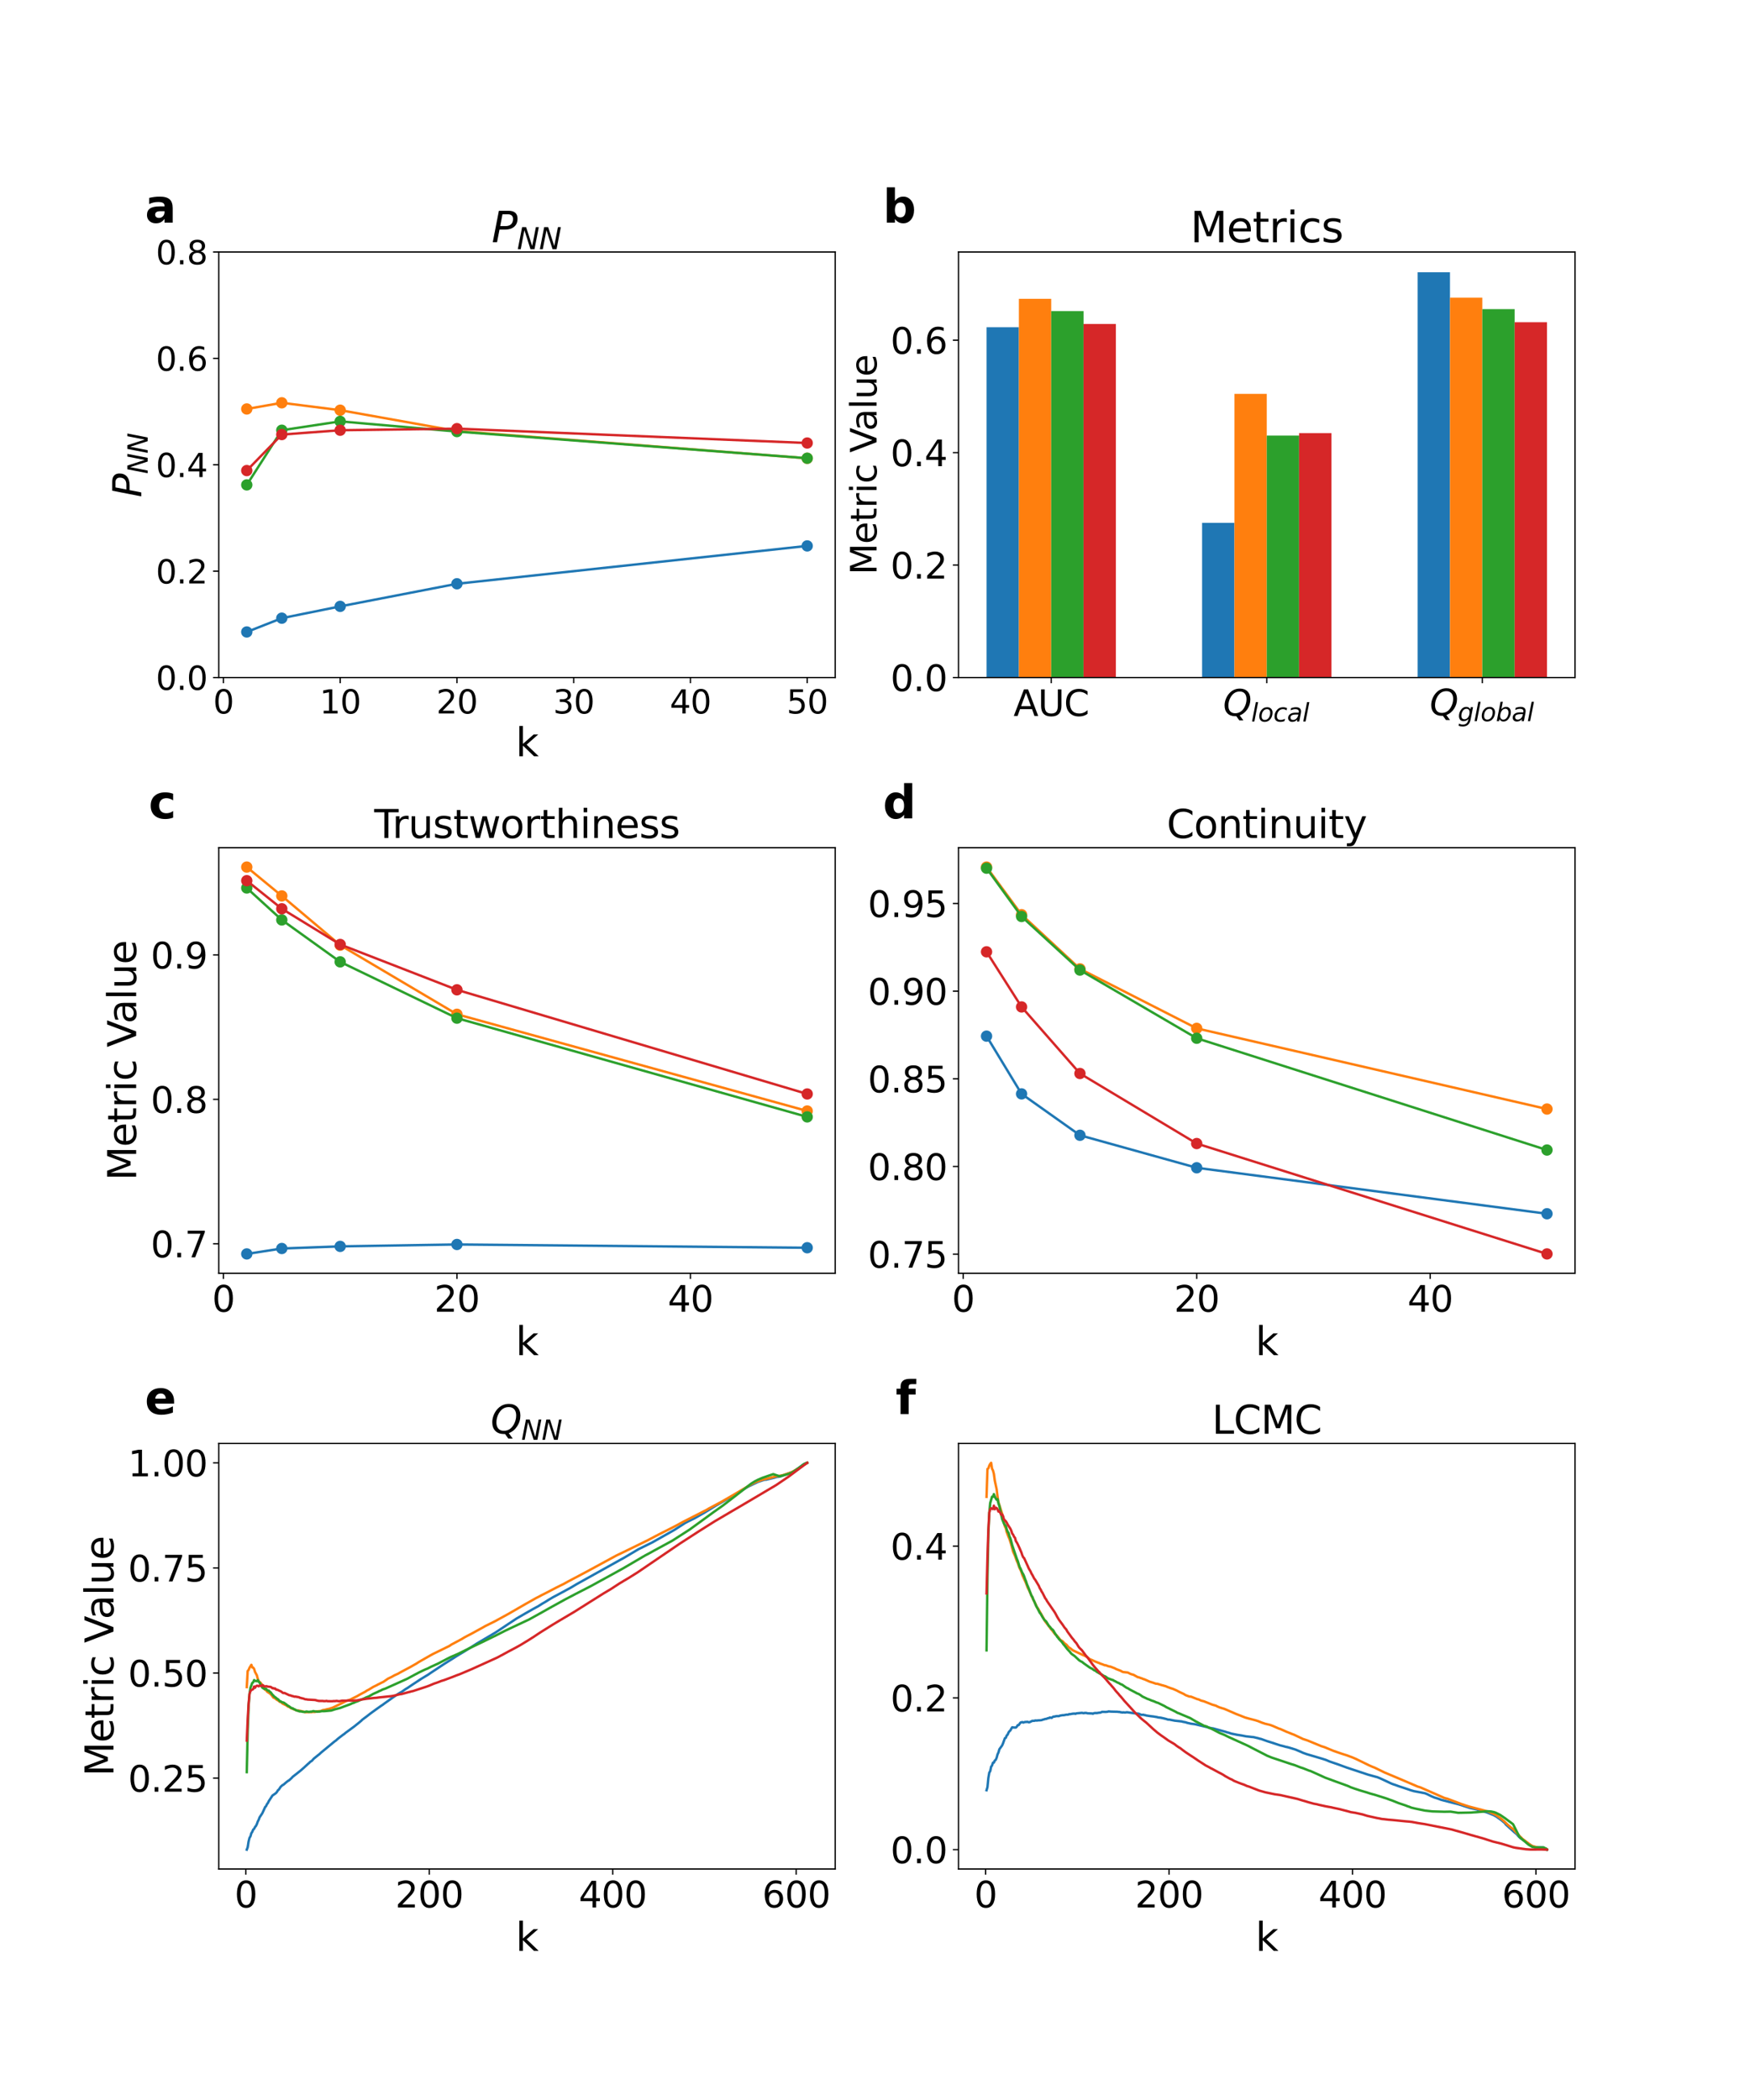 <?xml version="1.0" encoding="utf-8" standalone="no"?>
<!DOCTYPE svg PUBLIC "-//W3C//DTD SVG 1.1//EN"
  "http://www.w3.org/Graphics/SVG/1.1/DTD/svg11.dtd">
<svg xmlns:xlink="http://www.w3.org/1999/xlink" width="1080pt" height="1296pt" viewBox="0 0 1080 1296" xmlns="http://www.w3.org/2000/svg" version="1.1">
 <defs>
  <style type="text/css">*{stroke-linejoin: round; stroke-linecap: butt}</style>
 </defs>
 <g id="figure_1">
  <g id="patch_1">
   <path d="M 0 1296 
L 1080 1296 
L 1080 0 
L 0 0 
z
" style="fill: #ffffff"/>
  </g>
  <g id="axes_1">
   <g id="patch_2">
    <path d="M 135 418.131 
L 515.455 418.131 
L 515.455 155.52 
L 135 155.52 
z
" style="fill: #ffffff"/>
   </g>
   <g id="matplotlib.axis_1">
    <g id="xtick_1">
     <g id="line2d_1">
      <defs>
       <path id="m05613f4657" d="M 0 0 
L 0 3.5 
" style="stroke: #000000; stroke-width: 0.8"/>
      </defs>
      <g>
       <use xlink:href="#m05613f4657" x="137.882" y="418.131" style="stroke: #000000; stroke-width: 0.8"/>
      </g>
     </g>
     <g id="text_1">
      <!-- 0 -->
      <g transform="translate(131.52 440.327) scale(0.2 -0.2)">
       <defs>
        <path id="DejaVuSans-30" d="M 2034 4250 
Q 1547 4250 1301 3770 
Q 1056 3291 1056 2328 
Q 1056 1369 1301 889 
Q 1547 409 2034 409 
Q 2525 409 2770 889 
Q 3016 1369 3016 2328 
Q 3016 3291 2770 3770 
Q 2525 4250 2034 4250 
z
M 2034 4750 
Q 2819 4750 3233 4129 
Q 3647 3509 3647 2328 
Q 3647 1150 3233 529 
Q 2819 -91 2034 -91 
Q 1250 -91 836 529 
Q 422 1150 422 2328 
Q 422 3509 836 4129 
Q 1250 4750 2034 4750 
z
" transform="scale(0.016)"/>
       </defs>
       <use xlink:href="#DejaVuSans-30"/>
      </g>
     </g>
    </g>
    <g id="xtick_2">
     <g id="line2d_2">
      <g>
       <use xlink:href="#m05613f4657" x="209.938" y="418.131" style="stroke: #000000; stroke-width: 0.8"/>
      </g>
     </g>
     <g id="text_2">
      <!-- 10 -->
      <g transform="translate(197.213 440.327) scale(0.2 -0.2)">
       <defs>
        <path id="DejaVuSans-31" d="M 794 531 
L 1825 531 
L 1825 4091 
L 703 3866 
L 703 4441 
L 1819 4666 
L 2450 4666 
L 2450 531 
L 3481 531 
L 3481 0 
L 794 0 
L 794 531 
z
" transform="scale(0.016)"/>
       </defs>
       <use xlink:href="#DejaVuSans-31"/>
       <use xlink:href="#DejaVuSans-30" x="63.623"/>
      </g>
     </g>
    </g>
    <g id="xtick_3">
     <g id="line2d_3">
      <g>
       <use xlink:href="#m05613f4657" x="281.994" y="418.131" style="stroke: #000000; stroke-width: 0.8"/>
      </g>
     </g>
     <g id="text_3">
      <!-- 20 -->
      <g transform="translate(269.269 440.327) scale(0.2 -0.2)">
       <defs>
        <path id="DejaVuSans-32" d="M 1228 531 
L 3431 531 
L 3431 0 
L 469 0 
L 469 531 
Q 828 903 1448 1529 
Q 2069 2156 2228 2338 
Q 2531 2678 2651 2914 
Q 2772 3150 2772 3378 
Q 2772 3750 2511 3984 
Q 2250 4219 1831 4219 
Q 1534 4219 1204 4116 
Q 875 4013 500 3803 
L 500 4441 
Q 881 4594 1212 4672 
Q 1544 4750 1819 4750 
Q 2544 4750 2975 4387 
Q 3406 4025 3406 3419 
Q 3406 3131 3298 2873 
Q 3191 2616 2906 2266 
Q 2828 2175 2409 1742 
Q 1991 1309 1228 531 
z
" transform="scale(0.016)"/>
       </defs>
       <use xlink:href="#DejaVuSans-32"/>
       <use xlink:href="#DejaVuSans-30" x="63.623"/>
      </g>
     </g>
    </g>
    <g id="xtick_4">
     <g id="line2d_4">
      <g>
       <use xlink:href="#m05613f4657" x="354.05" y="418.131" style="stroke: #000000; stroke-width: 0.8"/>
      </g>
     </g>
     <g id="text_4">
      <!-- 30 -->
      <g transform="translate(341.325 440.327) scale(0.2 -0.2)">
       <defs>
        <path id="DejaVuSans-33" d="M 2597 2516 
Q 3050 2419 3304 2112 
Q 3559 1806 3559 1356 
Q 3559 666 3084 287 
Q 2609 -91 1734 -91 
Q 1441 -91 1130 -33 
Q 819 25 488 141 
L 488 750 
Q 750 597 1062 519 
Q 1375 441 1716 441 
Q 2309 441 2620 675 
Q 2931 909 2931 1356 
Q 2931 1769 2642 2001 
Q 2353 2234 1838 2234 
L 1294 2234 
L 1294 2753 
L 1863 2753 
Q 2328 2753 2575 2939 
Q 2822 3125 2822 3475 
Q 2822 3834 2567 4026 
Q 2313 4219 1838 4219 
Q 1578 4219 1281 4162 
Q 984 4106 628 3988 
L 628 4550 
Q 988 4650 1302 4700 
Q 1616 4750 1894 4750 
Q 2613 4750 3031 4423 
Q 3450 4097 3450 3541 
Q 3450 3153 3228 2886 
Q 3006 2619 2597 2516 
z
" transform="scale(0.016)"/>
       </defs>
       <use xlink:href="#DejaVuSans-33"/>
       <use xlink:href="#DejaVuSans-30" x="63.623"/>
      </g>
     </g>
    </g>
    <g id="xtick_5">
     <g id="line2d_5">
      <g>
       <use xlink:href="#m05613f4657" x="426.105" y="418.131" style="stroke: #000000; stroke-width: 0.8"/>
      </g>
     </g>
     <g id="text_5">
      <!-- 40 -->
      <g transform="translate(413.38 440.327) scale(0.2 -0.2)">
       <defs>
        <path id="DejaVuSans-34" d="M 2419 4116 
L 825 1625 
L 2419 1625 
L 2419 4116 
z
M 2253 4666 
L 3047 4666 
L 3047 1625 
L 3713 1625 
L 3713 1100 
L 3047 1100 
L 3047 0 
L 2419 0 
L 2419 1100 
L 313 1100 
L 313 1709 
L 2253 4666 
z
" transform="scale(0.016)"/>
       </defs>
       <use xlink:href="#DejaVuSans-34"/>
       <use xlink:href="#DejaVuSans-30" x="63.623"/>
      </g>
     </g>
    </g>
    <g id="xtick_6">
     <g id="line2d_6">
      <g>
       <use xlink:href="#m05613f4657" x="498.161" y="418.131" style="stroke: #000000; stroke-width: 0.8"/>
      </g>
     </g>
     <g id="text_6">
      <!-- 50 -->
      <g transform="translate(485.436 440.327) scale(0.2 -0.2)">
       <defs>
        <path id="DejaVuSans-35" d="M 691 4666 
L 3169 4666 
L 3169 4134 
L 1269 4134 
L 1269 2991 
Q 1406 3038 1543 3061 
Q 1681 3084 1819 3084 
Q 2600 3084 3056 2656 
Q 3513 2228 3513 1497 
Q 3513 744 3044 326 
Q 2575 -91 1722 -91 
Q 1428 -91 1123 -41 
Q 819 9 494 109 
L 494 744 
Q 775 591 1075 516 
Q 1375 441 1709 441 
Q 2250 441 2565 725 
Q 2881 1009 2881 1497 
Q 2881 1984 2565 2268 
Q 2250 2553 1709 2553 
Q 1456 2553 1204 2497 
Q 953 2441 691 2322 
L 691 4666 
z
" transform="scale(0.016)"/>
       </defs>
       <use xlink:href="#DejaVuSans-35"/>
       <use xlink:href="#DejaVuSans-30" x="63.623"/>
      </g>
     </g>
    </g>
    <g id="text_7">
     <!-- k -->
     <g transform="translate(318.279 466.723) scale(0.24 -0.24)">
      <defs>
       <path id="DejaVuSans-6b" d="M 581 4863 
L 1159 4863 
L 1159 1991 
L 2875 3500 
L 3609 3500 
L 1753 1863 
L 3688 0 
L 2938 0 
L 1159 1709 
L 1159 0 
L 581 0 
L 581 4863 
z
" transform="scale(0.016)"/>
      </defs>
      <use xlink:href="#DejaVuSans-6b"/>
     </g>
    </g>
   </g>
   <g id="matplotlib.axis_2">
    <g id="ytick_1">
     <g id="line2d_7">
      <defs>
       <path id="m6e47394f7e" d="M 0 0 
L -3.5 0 
" style="stroke: #000000; stroke-width: 0.8"/>
      </defs>
      <g>
       <use xlink:href="#m6e47394f7e" x="135" y="418.131" style="stroke: #000000; stroke-width: 0.8"/>
      </g>
     </g>
     <g id="text_8">
      <!-- 0.0 -->
      <g transform="translate(96.194 425.729) scale(0.2 -0.2)">
       <defs>
        <path id="DejaVuSans-2e" d="M 684 794 
L 1344 794 
L 1344 0 
L 684 0 
L 684 794 
z
" transform="scale(0.016)"/>
       </defs>
       <use xlink:href="#DejaVuSans-30"/>
       <use xlink:href="#DejaVuSans-2e" x="63.623"/>
       <use xlink:href="#DejaVuSans-30" x="95.41"/>
      </g>
     </g>
    </g>
    <g id="ytick_2">
     <g id="line2d_8">
      <g>
       <use xlink:href="#m6e47394f7e" x="135" y="352.478" style="stroke: #000000; stroke-width: 0.8"/>
      </g>
     </g>
     <g id="text_9">
      <!-- 0.2 -->
      <g transform="translate(96.194 360.076) scale(0.2 -0.2)">
       <use xlink:href="#DejaVuSans-30"/>
       <use xlink:href="#DejaVuSans-2e" x="63.623"/>
       <use xlink:href="#DejaVuSans-32" x="95.41"/>
      </g>
     </g>
    </g>
    <g id="ytick_3">
     <g id="line2d_9">
      <g>
       <use xlink:href="#m6e47394f7e" x="135" y="286.825" style="stroke: #000000; stroke-width: 0.8"/>
      </g>
     </g>
     <g id="text_10">
      <!-- 0.4 -->
      <g transform="translate(96.194 294.424) scale(0.2 -0.2)">
       <use xlink:href="#DejaVuSans-30"/>
       <use xlink:href="#DejaVuSans-2e" x="63.623"/>
       <use xlink:href="#DejaVuSans-34" x="95.41"/>
      </g>
     </g>
    </g>
    <g id="ytick_4">
     <g id="line2d_10">
      <g>
       <use xlink:href="#m6e47394f7e" x="135" y="221.173" style="stroke: #000000; stroke-width: 0.8"/>
      </g>
     </g>
     <g id="text_11">
      <!-- 0.6 -->
      <g transform="translate(96.194 228.771) scale(0.2 -0.2)">
       <defs>
        <path id="DejaVuSans-36" d="M 2113 2584 
Q 1688 2584 1439 2293 
Q 1191 2003 1191 1497 
Q 1191 994 1439 701 
Q 1688 409 2113 409 
Q 2538 409 2786 701 
Q 3034 994 3034 1497 
Q 3034 2003 2786 2293 
Q 2538 2584 2113 2584 
z
M 3366 4563 
L 3366 3988 
Q 3128 4100 2886 4159 
Q 2644 4219 2406 4219 
Q 1781 4219 1451 3797 
Q 1122 3375 1075 2522 
Q 1259 2794 1537 2939 
Q 1816 3084 2150 3084 
Q 2853 3084 3261 2657 
Q 3669 2231 3669 1497 
Q 3669 778 3244 343 
Q 2819 -91 2113 -91 
Q 1303 -91 875 529 
Q 447 1150 447 2328 
Q 447 3434 972 4092 
Q 1497 4750 2381 4750 
Q 2619 4750 2861 4703 
Q 3103 4656 3366 4563 
z
" transform="scale(0.016)"/>
       </defs>
       <use xlink:href="#DejaVuSans-30"/>
       <use xlink:href="#DejaVuSans-2e" x="63.623"/>
       <use xlink:href="#DejaVuSans-36" x="95.41"/>
      </g>
     </g>
    </g>
    <g id="ytick_5">
     <g id="line2d_11">
      <g>
       <use xlink:href="#m6e47394f7e" x="135" y="155.52" style="stroke: #000000; stroke-width: 0.8"/>
      </g>
     </g>
     <g id="text_12">
      <!-- 0.8 -->
      <g transform="translate(96.194 163.118) scale(0.2 -0.2)">
       <defs>
        <path id="DejaVuSans-38" d="M 2034 2216 
Q 1584 2216 1326 1975 
Q 1069 1734 1069 1313 
Q 1069 891 1326 650 
Q 1584 409 2034 409 
Q 2484 409 2743 651 
Q 3003 894 3003 1313 
Q 3003 1734 2745 1975 
Q 2488 2216 2034 2216 
z
M 1403 2484 
Q 997 2584 770 2862 
Q 544 3141 544 3541 
Q 544 4100 942 4425 
Q 1341 4750 2034 4750 
Q 2731 4750 3128 4425 
Q 3525 4100 3525 3541 
Q 3525 3141 3298 2862 
Q 3072 2584 2669 2484 
Q 3125 2378 3379 2068 
Q 3634 1759 3634 1313 
Q 3634 634 3220 271 
Q 2806 -91 2034 -91 
Q 1263 -91 848 271 
Q 434 634 434 1313 
Q 434 1759 690 2068 
Q 947 2378 1403 2484 
z
M 1172 3481 
Q 1172 3119 1398 2916 
Q 1625 2713 2034 2713 
Q 2441 2713 2670 2916 
Q 2900 3119 2900 3481 
Q 2900 3844 2670 4047 
Q 2441 4250 2034 4250 
Q 1625 4250 1398 4047 
Q 1172 3844 1172 3481 
z
" transform="scale(0.016)"/>
       </defs>
       <use xlink:href="#DejaVuSans-30"/>
       <use xlink:href="#DejaVuSans-2e" x="63.623"/>
       <use xlink:href="#DejaVuSans-38" x="95.41"/>
      </g>
     </g>
    </g>
    <g id="text_13">
     <!-- $P_{NN}$ -->
     <g transform="translate(87.203 306.985) rotate(-90) scale(0.24 -0.24)">
      <defs>
       <path id="DejaVuSans-Oblique-50" d="M 1081 4666 
L 2541 4666 
Q 3178 4666 3512 4369 
Q 3847 4072 3847 3500 
Q 3847 2731 3353 2303 
Q 2859 1875 1966 1875 
L 1172 1875 
L 806 0 
L 172 0 
L 1081 4666 
z
M 1613 4147 
L 1275 2394 
L 2069 2394 
Q 2606 2394 2893 2669 
Q 3181 2944 3181 3456 
Q 3181 3784 2986 3965 
Q 2791 4147 2438 4147 
L 1613 4147 
z
" transform="scale(0.016)"/>
       <path id="DejaVuSans-Oblique-4e" d="M 1081 4666 
L 1931 4666 
L 3219 666 
L 4000 4666 
L 4616 4666 
L 3706 0 
L 2853 0 
L 1569 4025 
L 788 0 
L 172 0 
L 1081 4666 
z
" transform="scale(0.016)"/>
      </defs>
      <use xlink:href="#DejaVuSans-Oblique-50" transform="translate(0 0.094)"/>
      <use xlink:href="#DejaVuSans-Oblique-4e" transform="translate(60.303 -16.312) scale(0.7)"/>
      <use xlink:href="#DejaVuSans-Oblique-4e" transform="translate(112.666 -16.312) scale(0.7)"/>
     </g>
    </g>
   </g>
   <g id="line2d_12">
    <path d="M 152.293 390.017 
L 173.91 381.502 
L 209.938 374.219 
L 281.994 360.269 
L 498.161 336.905 
" clip-path="url(#p691525abe2)" style="fill: none; stroke: #1f77b4; stroke-width: 1.5; stroke-linecap: square"/>
    <defs>
     <path id="m70f9fe1457" d="M 0 3 
C 0.796 3 1.559 2.684 2.121 2.121 
C 2.684 1.559 3 0.796 3 0 
C 3 -0.796 2.684 -1.559 2.121 -2.121 
C 1.559 -2.684 0.796 -3 0 -3 
C -0.796 -3 -1.559 -2.684 -2.121 -2.121 
C -2.684 -1.559 -3 -0.796 -3 0 
C -3 0.796 -2.684 1.559 -2.121 2.121 
C -1.559 2.684 -0.796 3 0 3 
z
" style="stroke: #1f77b4"/>
    </defs>
    <g clip-path="url(#p691525abe2)">
     <use xlink:href="#m70f9fe1457" x="152.293" y="390.017" style="fill: #1f77b4; stroke: #1f77b4"/>
     <use xlink:href="#m70f9fe1457" x="173.91" y="381.502" style="fill: #1f77b4; stroke: #1f77b4"/>
     <use xlink:href="#m70f9fe1457" x="209.938" y="374.219" style="fill: #1f77b4; stroke: #1f77b4"/>
     <use xlink:href="#m70f9fe1457" x="281.994" y="360.269" style="fill: #1f77b4; stroke: #1f77b4"/>
     <use xlink:href="#m70f9fe1457" x="498.161" y="336.905" style="fill: #1f77b4; stroke: #1f77b4"/>
    </g>
   </g>
   <g id="line2d_13">
    <path d="M 152.293 252.392 
L 173.91 248.59 
L 209.938 253.142 
L 281.994 266.021 
L 498.161 282.841 
" clip-path="url(#p691525abe2)" style="fill: none; stroke: #ff7f0e; stroke-width: 1.5; stroke-linecap: square"/>
    <defs>
     <path id="m7c53501dd0" d="M 0 3 
C 0.796 3 1.559 2.684 2.121 2.121 
C 2.684 1.559 3 0.796 3 0 
C 3 -0.796 2.684 -1.559 2.121 -2.121 
C 1.559 -2.684 0.796 -3 0 -3 
C -0.796 -3 -1.559 -2.684 -2.121 -2.121 
C -2.684 -1.559 -3 -0.796 -3 0 
C -3 0.796 -2.684 1.559 -2.121 2.121 
C -1.559 2.684 -0.796 3 0 3 
z
" style="stroke: #ff7f0e"/>
    </defs>
    <g clip-path="url(#p691525abe2)">
     <use xlink:href="#m7c53501dd0" x="152.293" y="252.392" style="fill: #ff7f0e; stroke: #ff7f0e"/>
     <use xlink:href="#m7c53501dd0" x="173.91" y="248.59" style="fill: #ff7f0e; stroke: #ff7f0e"/>
     <use xlink:href="#m7c53501dd0" x="209.938" y="253.142" style="fill: #ff7f0e; stroke: #ff7f0e"/>
     <use xlink:href="#m7c53501dd0" x="281.994" y="266.021" style="fill: #ff7f0e; stroke: #ff7f0e"/>
     <use xlink:href="#m7c53501dd0" x="498.161" y="282.841" style="fill: #ff7f0e; stroke: #ff7f0e"/>
    </g>
   </g>
   <g id="line2d_14">
    <path d="M 152.293 299.249 
L 173.91 265.512 
L 209.938 260.05 
L 281.994 266.342 
L 498.161 282.798 
" clip-path="url(#p691525abe2)" style="fill: none; stroke: #2ca02c; stroke-width: 1.5; stroke-linecap: square"/>
    <defs>
     <path id="mc3950a07e0" d="M 0 3 
C 0.796 3 1.559 2.684 2.121 2.121 
C 2.684 1.559 3 0.796 3 0 
C 3 -0.796 2.684 -1.559 2.121 -2.121 
C 1.559 -2.684 0.796 -3 0 -3 
C -0.796 -3 -1.559 -2.684 -2.121 -2.121 
C -2.684 -1.559 -3 -0.796 -3 0 
C -3 0.796 -2.684 1.559 -2.121 2.121 
C -1.559 2.684 -0.796 3 0 3 
z
" style="stroke: #2ca02c"/>
    </defs>
    <g clip-path="url(#p691525abe2)">
     <use xlink:href="#mc3950a07e0" x="152.293" y="299.249" style="fill: #2ca02c; stroke: #2ca02c"/>
     <use xlink:href="#mc3950a07e0" x="173.91" y="265.512" style="fill: #2ca02c; stroke: #2ca02c"/>
     <use xlink:href="#mc3950a07e0" x="209.938" y="260.05" style="fill: #2ca02c; stroke: #2ca02c"/>
     <use xlink:href="#mc3950a07e0" x="281.994" y="266.342" style="fill: #2ca02c; stroke: #2ca02c"/>
     <use xlink:href="#mc3950a07e0" x="498.161" y="282.798" style="fill: #2ca02c; stroke: #2ca02c"/>
    </g>
   </g>
   <g id="line2d_15">
    <path d="M 152.293 290.413 
L 173.91 268.19 
L 209.938 265.512 
L 281.994 264.548 
L 498.161 273.406 
" clip-path="url(#p691525abe2)" style="fill: none; stroke: #d62728; stroke-width: 1.5; stroke-linecap: square"/>
    <defs>
     <path id="mbe645c42ca" d="M 0 3 
C 0.796 3 1.559 2.684 2.121 2.121 
C 2.684 1.559 3 0.796 3 0 
C 3 -0.796 2.684 -1.559 2.121 -2.121 
C 1.559 -2.684 0.796 -3 0 -3 
C -0.796 -3 -1.559 -2.684 -2.121 -2.121 
C -2.684 -1.559 -3 -0.796 -3 0 
C -3 0.796 -2.684 1.559 -2.121 2.121 
C -1.559 2.684 -0.796 3 0 3 
z
" style="stroke: #d62728"/>
    </defs>
    <g clip-path="url(#p691525abe2)">
     <use xlink:href="#mbe645c42ca" x="152.293" y="290.413" style="fill: #d62728; stroke: #d62728"/>
     <use xlink:href="#mbe645c42ca" x="173.91" y="268.19" style="fill: #d62728; stroke: #d62728"/>
     <use xlink:href="#mbe645c42ca" x="209.938" y="265.512" style="fill: #d62728; stroke: #d62728"/>
     <use xlink:href="#mbe645c42ca" x="281.994" y="264.548" style="fill: #d62728; stroke: #d62728"/>
     <use xlink:href="#mbe645c42ca" x="498.161" y="273.406" style="fill: #d62728; stroke: #d62728"/>
    </g>
   </g>
   <g id="patch_3">
    <path d="M 135 418.131 
L 135 155.52 
" style="fill: none; stroke: #000000; stroke-width: 0.8; stroke-linejoin: miter; stroke-linecap: square"/>
   </g>
   <g id="patch_4">
    <path d="M 515.455 418.131 
L 515.455 155.52 
" style="fill: none; stroke: #000000; stroke-width: 0.8; stroke-linejoin: miter; stroke-linecap: square"/>
   </g>
   <g id="patch_5">
    <path d="M 135 418.131 
L 515.455 418.131 
" style="fill: none; stroke: #000000; stroke-width: 0.8; stroke-linejoin: miter; stroke-linecap: square"/>
   </g>
   <g id="patch_6">
    <path d="M 135 155.52 
L 515.455 155.52 
" style="fill: none; stroke: #000000; stroke-width: 0.8; stroke-linejoin: miter; stroke-linecap: square"/>
   </g>
   <g id="text_14">
    <!-- a -->
    <g transform="translate(89.473 137.404) scale(0.28 -0.28)">
     <defs>
      <path id="DejaVuSans-Bold-61" d="M 2106 1575 
Q 1756 1575 1579 1456 
Q 1403 1338 1403 1106 
Q 1403 894 1545 773 
Q 1688 653 1941 653 
Q 2256 653 2472 879 
Q 2688 1106 2688 1447 
L 2688 1575 
L 2106 1575 
z
M 3816 1997 
L 3816 0 
L 2688 0 
L 2688 519 
Q 2463 200 2181 54 
Q 1900 -91 1497 -91 
Q 953 -91 614 226 
Q 275 544 275 1050 
Q 275 1666 698 1953 
Q 1122 2241 2028 2241 
L 2688 2241 
L 2688 2328 
Q 2688 2594 2478 2717 
Q 2269 2841 1825 2841 
Q 1466 2841 1156 2769 
Q 847 2697 581 2553 
L 581 3406 
Q 941 3494 1303 3539 
Q 1666 3584 2028 3584 
Q 2975 3584 3395 3211 
Q 3816 2838 3816 1997 
z
" transform="scale(0.016)"/>
     </defs>
     <use xlink:href="#DejaVuSans-Bold-61"/>
    </g>
   </g>
   <g id="text_15">
    <!-- $P_{NN}$ -->
    <g transform="translate(303.387 149.52) scale(0.26 -0.26)">
     <use xlink:href="#DejaVuSans-Oblique-50" transform="translate(0 0.094)"/>
     <use xlink:href="#DejaVuSans-Oblique-4e" transform="translate(60.303 -16.312) scale(0.7)"/>
     <use xlink:href="#DejaVuSans-Oblique-4e" transform="translate(112.666 -16.312) scale(0.7)"/>
    </g>
   </g>
  </g>
  <g id="axes_2">
   <g id="patch_7">
    <path d="M 591.545 418.131 
L 972 418.131 
L 972 155.52 
L 591.545 155.52 
z
" style="fill: #ffffff"/>
   </g>
   <g id="patch_8">
    <path d="M 608.839 418.131 
L 628.793 418.131 
L 628.793 201.955 
L 608.839 201.955 
z
" clip-path="url(#p791fff0fab)" style="fill: #1f77b4"/>
   </g>
   <g id="patch_9">
    <path d="M 741.865 418.131 
L 761.819 418.131 
L 761.819 322.674 
L 741.865 322.674 
z
" clip-path="url(#p791fff0fab)" style="fill: #1f77b4"/>
   </g>
   <g id="patch_10">
    <path d="M 874.891 418.131 
L 894.845 418.131 
L 894.845 168.025 
L 874.891 168.025 
z
" clip-path="url(#p791fff0fab)" style="fill: #1f77b4"/>
   </g>
   <g id="patch_11">
    <path d="M 628.793 418.131 
L 648.747 418.131 
L 648.747 184.41 
L 628.793 184.41 
z
" clip-path="url(#p791fff0fab)" style="fill: #ff7f0e"/>
   </g>
   <g id="patch_12">
    <path d="M 761.819 418.131 
L 781.773 418.131 
L 781.773 243.062 
L 761.819 243.062 
z
" clip-path="url(#p791fff0fab)" style="fill: #ff7f0e"/>
   </g>
   <g id="patch_13">
    <path d="M 894.845 418.131 
L 914.799 418.131 
L 914.799 183.718 
L 894.845 183.718 
z
" clip-path="url(#p791fff0fab)" style="fill: #ff7f0e"/>
   </g>
   <g id="patch_14">
    <path d="M 648.747 418.131 
L 668.701 418.131 
L 668.701 191.993 
L 648.747 191.993 
z
" clip-path="url(#p791fff0fab)" style="fill: #2ca02c"/>
   </g>
   <g id="patch_15">
    <path d="M 781.773 418.131 
L 801.727 418.131 
L 801.727 268.83 
L 781.773 268.83 
z
" clip-path="url(#p791fff0fab)" style="fill: #2ca02c"/>
   </g>
   <g id="patch_16">
    <path d="M 914.799 418.131 
L 934.753 418.131 
L 934.753 190.766 
L 914.799 190.766 
z
" clip-path="url(#p791fff0fab)" style="fill: #2ca02c"/>
   </g>
   <g id="patch_17">
    <path d="M 668.701 418.131 
L 688.654 418.131 
L 688.654 199.922 
L 668.701 199.922 
z
" clip-path="url(#p791fff0fab)" style="fill: #d62728"/>
   </g>
   <g id="patch_18">
    <path d="M 801.727 418.131 
L 821.681 418.131 
L 821.681 267.288 
L 801.727 267.288 
z
" clip-path="url(#p791fff0fab)" style="fill: #d62728"/>
   </g>
   <g id="patch_19">
    <path d="M 934.753 418.131 
L 954.707 418.131 
L 954.707 198.859 
L 934.753 198.859 
z
" clip-path="url(#p791fff0fab)" style="fill: #d62728"/>
   </g>
   <g id="matplotlib.axis_3">
    <g id="xtick_7">
     <g id="line2d_16">
      <g>
       <use xlink:href="#m05613f4657" x="648.747" y="418.131" style="stroke: #000000; stroke-width: 0.8"/>
      </g>
     </g>
     <g id="text_16">
      <!-- AUC -->
      <g transform="translate(625.49 441.847) scale(0.22 -0.22)">
       <defs>
        <path id="DejaVuSans-41" d="M 2188 4044 
L 1331 1722 
L 3047 1722 
L 2188 4044 
z
M 1831 4666 
L 2547 4666 
L 4325 0 
L 3669 0 
L 3244 1197 
L 1141 1197 
L 716 0 
L 50 0 
L 1831 4666 
z
" transform="scale(0.016)"/>
        <path id="DejaVuSans-55" d="M 556 4666 
L 1191 4666 
L 1191 1831 
Q 1191 1081 1462 751 
Q 1734 422 2344 422 
Q 2950 422 3222 751 
Q 3494 1081 3494 1831 
L 3494 4666 
L 4128 4666 
L 4128 1753 
Q 4128 841 3676 375 
Q 3225 -91 2344 -91 
Q 1459 -91 1007 375 
Q 556 841 556 1753 
L 556 4666 
z
" transform="scale(0.016)"/>
        <path id="DejaVuSans-43" d="M 4122 4306 
L 4122 3641 
Q 3803 3938 3442 4084 
Q 3081 4231 2675 4231 
Q 1875 4231 1450 3742 
Q 1025 3253 1025 2328 
Q 1025 1406 1450 917 
Q 1875 428 2675 428 
Q 3081 428 3442 575 
Q 3803 722 4122 1019 
L 4122 359 
Q 3791 134 3420 21 
Q 3050 -91 2638 -91 
Q 1578 -91 968 557 
Q 359 1206 359 2328 
Q 359 3453 968 4101 
Q 1578 4750 2638 4750 
Q 3056 4750 3426 4639 
Q 3797 4528 4122 4306 
z
" transform="scale(0.016)"/>
       </defs>
       <use xlink:href="#DejaVuSans-41"/>
       <use xlink:href="#DejaVuSans-55" x="68.408"/>
       <use xlink:href="#DejaVuSans-43" x="141.602"/>
      </g>
     </g>
    </g>
    <g id="xtick_8">
     <g id="line2d_17">
      <g>
       <use xlink:href="#m05613f4657" x="781.773" y="418.131" style="stroke: #000000; stroke-width: 0.8"/>
      </g>
     </g>
     <g id="text_17">
      <!-- $Q_{local}$ -->
      <g transform="translate(754.823 441.847) scale(0.22 -0.22)">
       <defs>
        <path id="DejaVuSans-Oblique-51" d="M 2309 -84 
Q 2275 -88 2237 -89 
Q 2200 -91 2125 -91 
Q 1250 -91 756 411 
Q 263 913 263 1797 
Q 263 2319 452 2844 
Q 641 3369 978 3788 
Q 1369 4269 1858 4509 
Q 2347 4750 2938 4750 
Q 3794 4750 4287 4245 
Q 4781 3741 4781 2869 
Q 4781 1928 4265 1147 
Q 3750 366 2919 44 
L 3553 -825 
L 2847 -825 
L 2309 -84 
z
M 2919 4238 
Q 2400 4238 2003 3986 
Q 1606 3734 1313 3219 
Q 1125 2891 1026 2522 
Q 928 2153 928 1778 
Q 928 1128 1239 775 
Q 1550 422 2119 422 
Q 2631 422 3032 676 
Q 3434 931 3719 1434 
Q 3909 1772 4009 2142 
Q 4109 2513 4109 2881 
Q 4109 3528 3796 3883 
Q 3484 4238 2919 4238 
z
" transform="scale(0.016)"/>
        <path id="DejaVuSans-Oblique-6c" d="M 1172 4863 
L 1747 4863 
L 800 0 
L 225 0 
L 1172 4863 
z
" transform="scale(0.016)"/>
        <path id="DejaVuSans-Oblique-6f" d="M 1625 -91 
Q 1009 -91 651 289 
Q 294 669 294 1325 
Q 294 1706 417 2101 
Q 541 2497 738 2766 
Q 1047 3184 1428 3384 
Q 1809 3584 2291 3584 
Q 2888 3584 3255 3212 
Q 3622 2841 3622 2241 
Q 3622 1825 3500 1412 
Q 3378 1000 3181 728 
Q 2875 309 2494 109 
Q 2113 -91 1625 -91 
z
M 891 1344 
Q 891 869 1089 633 
Q 1288 397 1691 397 
Q 2269 397 2648 901 
Q 3028 1406 3028 2181 
Q 3028 2634 2825 2865 
Q 2622 3097 2228 3097 
Q 1903 3097 1650 2945 
Q 1397 2794 1197 2484 
Q 1050 2253 970 1956 
Q 891 1659 891 1344 
z
" transform="scale(0.016)"/>
        <path id="DejaVuSans-Oblique-63" d="M 3431 3366 
L 3316 2797 
Q 3109 2947 2876 3022 
Q 2644 3097 2394 3097 
Q 2119 3097 1870 3000 
Q 1622 2903 1453 2725 
Q 1184 2453 1037 2087 
Q 891 1722 891 1331 
Q 891 859 1127 628 
Q 1363 397 1844 397 
Q 2081 397 2348 469 
Q 2616 541 2906 684 
L 2797 116 
Q 2547 13 2283 -39 
Q 2019 -91 1741 -91 
Q 1044 -91 669 257 
Q 294 606 294 1253 
Q 294 1797 489 2255 
Q 684 2713 1069 3078 
Q 1331 3328 1684 3456 
Q 2038 3584 2456 3584 
Q 2700 3584 2940 3529 
Q 3181 3475 3431 3366 
z
" transform="scale(0.016)"/>
        <path id="DejaVuSans-Oblique-61" d="M 3438 1997 
L 3047 0 
L 2472 0 
L 2578 531 
Q 2325 219 2001 64 
Q 1678 -91 1281 -91 
Q 834 -91 548 182 
Q 263 456 263 884 
Q 263 1497 752 1853 
Q 1241 2209 2100 2209 
L 2900 2209 
L 2931 2363 
Q 2938 2388 2941 2417 
Q 2944 2447 2944 2509 
Q 2944 2788 2717 2942 
Q 2491 3097 2081 3097 
Q 1800 3097 1504 3025 
Q 1209 2953 897 2809 
L 997 3341 
Q 1322 3463 1633 3523 
Q 1944 3584 2234 3584 
Q 2853 3584 3176 3315 
Q 3500 3047 3500 2534 
Q 3500 2431 3484 2292 
Q 3469 2153 3438 1997 
z
M 2816 1759 
L 2241 1759 
Q 1534 1759 1195 1570 
Q 856 1381 856 984 
Q 856 709 1029 553 
Q 1203 397 1509 397 
Q 1978 397 2328 733 
Q 2678 1069 2791 1631 
L 2816 1759 
z
" transform="scale(0.016)"/>
       </defs>
       <use xlink:href="#DejaVuSans-Oblique-51" transform="translate(0 0.781)"/>
       <use xlink:href="#DejaVuSans-Oblique-6c" transform="translate(78.711 -15.625) scale(0.7)"/>
       <use xlink:href="#DejaVuSans-Oblique-6f" transform="translate(98.159 -15.625) scale(0.7)"/>
       <use xlink:href="#DejaVuSans-Oblique-63" transform="translate(140.986 -15.625) scale(0.7)"/>
       <use xlink:href="#DejaVuSans-Oblique-61" transform="translate(179.473 -15.625) scale(0.7)"/>
       <use xlink:href="#DejaVuSans-Oblique-6c" transform="translate(222.368 -15.625) scale(0.7)"/>
      </g>
     </g>
    </g>
    <g id="xtick_9">
     <g id="line2d_18">
      <g>
       <use xlink:href="#m05613f4657" x="914.799" y="418.131" style="stroke: #000000; stroke-width: 0.8"/>
      </g>
     </g>
     <g id="text_18">
      <!-- $Q_{global}$ -->
      <g transform="translate(882.349 441.631) scale(0.22 -0.22)">
       <defs>
        <path id="DejaVuSans-Oblique-67" d="M 3816 3500 
L 3219 434 
Q 3047 -456 2561 -893 
Q 2075 -1331 1253 -1331 
Q 950 -1331 690 -1286 
Q 431 -1241 206 -1147 
L 313 -588 
Q 525 -725 762 -790 
Q 1000 -856 1269 -856 
Q 1816 -856 2167 -557 
Q 2519 -259 2631 300 
L 2681 563 
Q 2441 288 2122 144 
Q 1803 0 1434 0 
Q 903 0 598 351 
Q 294 703 294 1319 
Q 294 1803 478 2267 
Q 663 2731 997 3091 
Q 1219 3328 1514 3456 
Q 1809 3584 2131 3584 
Q 2484 3584 2746 3420 
Q 3009 3256 3138 2956 
L 3238 3500 
L 3816 3500 
z
M 2950 2216 
Q 2950 2641 2750 2872 
Q 2550 3103 2181 3103 
Q 1953 3103 1747 3012 
Q 1541 2922 1394 2759 
Q 1156 2491 1023 2127 
Q 891 1763 891 1375 
Q 891 944 1092 712 
Q 1294 481 1672 481 
Q 2219 481 2584 976 
Q 2950 1472 2950 2216 
z
" transform="scale(0.016)"/>
        <path id="DejaVuSans-Oblique-62" d="M 3169 2138 
Q 3169 2591 2961 2847 
Q 2753 3103 2388 3103 
Q 2122 3103 1889 2973 
Q 1656 2844 1484 2597 
Q 1303 2338 1198 1995 
Q 1094 1653 1094 1313 
Q 1094 881 1298 636 
Q 1503 391 1863 391 
Q 2134 391 2365 517 
Q 2597 644 2772 891 
Q 2950 1147 3059 1487 
Q 3169 1828 3169 2138 
z
M 1381 2969 
Q 1594 3256 1914 3420 
Q 2234 3584 2584 3584 
Q 3122 3584 3439 3221 
Q 3756 2859 3756 2241 
Q 3756 1734 3570 1259 
Q 3384 784 3041 416 
Q 2816 172 2522 40 
Q 2228 -91 1906 -91 
Q 1566 -91 1316 65 
Q 1066 222 909 531 
L 806 0 
L 231 0 
L 1178 4863 
L 1753 4863 
L 1381 2969 
z
" transform="scale(0.016)"/>
       </defs>
       <use xlink:href="#DejaVuSans-Oblique-51" transform="translate(0 0.781)"/>
       <use xlink:href="#DejaVuSans-Oblique-67" transform="translate(78.711 -15.625) scale(0.7)"/>
       <use xlink:href="#DejaVuSans-Oblique-6c" transform="translate(123.145 -15.625) scale(0.7)"/>
       <use xlink:href="#DejaVuSans-Oblique-6f" transform="translate(142.593 -15.625) scale(0.7)"/>
       <use xlink:href="#DejaVuSans-Oblique-62" transform="translate(185.42 -15.625) scale(0.7)"/>
       <use xlink:href="#DejaVuSans-Oblique-61" transform="translate(229.854 -15.625) scale(0.7)"/>
       <use xlink:href="#DejaVuSans-Oblique-6c" transform="translate(272.749 -15.625) scale(0.7)"/>
      </g>
     </g>
    </g>
   </g>
   <g id="matplotlib.axis_4">
    <g id="ytick_6">
     <g id="line2d_19">
      <g>
       <use xlink:href="#m6e47394f7e" x="591.545" y="418.131" style="stroke: #000000; stroke-width: 0.8"/>
      </g>
     </g>
     <g id="text_19">
      <!-- 0.0 -->
      <g transform="translate(549.559 426.489) scale(0.22 -0.22)">
       <use xlink:href="#DejaVuSans-30"/>
       <use xlink:href="#DejaVuSans-2e" x="63.623"/>
       <use xlink:href="#DejaVuSans-30" x="95.41"/>
      </g>
     </g>
    </g>
    <g id="ytick_7">
     <g id="line2d_20">
      <g>
       <use xlink:href="#m6e47394f7e" x="591.545" y="348.739" style="stroke: #000000; stroke-width: 0.8"/>
      </g>
     </g>
     <g id="text_20">
      <!-- 0.2 -->
      <g transform="translate(549.559 357.097) scale(0.22 -0.22)">
       <use xlink:href="#DejaVuSans-30"/>
       <use xlink:href="#DejaVuSans-2e" x="63.623"/>
       <use xlink:href="#DejaVuSans-32" x="95.41"/>
      </g>
     </g>
    </g>
    <g id="ytick_8">
     <g id="line2d_21">
      <g>
       <use xlink:href="#m6e47394f7e" x="591.545" y="279.347" style="stroke: #000000; stroke-width: 0.8"/>
      </g>
     </g>
     <g id="text_21">
      <!-- 0.4 -->
      <g transform="translate(549.559 287.705) scale(0.22 -0.22)">
       <use xlink:href="#DejaVuSans-30"/>
       <use xlink:href="#DejaVuSans-2e" x="63.623"/>
       <use xlink:href="#DejaVuSans-34" x="95.41"/>
      </g>
     </g>
    </g>
    <g id="ytick_9">
     <g id="line2d_22">
      <g>
       <use xlink:href="#m6e47394f7e" x="591.545" y="209.955" style="stroke: #000000; stroke-width: 0.8"/>
      </g>
     </g>
     <g id="text_22">
      <!-- 0.6 -->
      <g transform="translate(549.559 218.314) scale(0.22 -0.22)">
       <use xlink:href="#DejaVuSans-30"/>
       <use xlink:href="#DejaVuSans-2e" x="63.623"/>
       <use xlink:href="#DejaVuSans-36" x="95.41"/>
      </g>
     </g>
    </g>
    <g id="text_23">
     <!-- Metric Value -->
     <g transform="translate(540.983 354.728) rotate(-90) scale(0.22 -0.22)">
      <defs>
       <path id="DejaVuSans-4d" d="M 628 4666 
L 1569 4666 
L 2759 1491 
L 3956 4666 
L 4897 4666 
L 4897 0 
L 4281 0 
L 4281 4097 
L 3078 897 
L 2444 897 
L 1241 4097 
L 1241 0 
L 628 0 
L 628 4666 
z
" transform="scale(0.016)"/>
       <path id="DejaVuSans-65" d="M 3597 1894 
L 3597 1613 
L 953 1613 
Q 991 1019 1311 708 
Q 1631 397 2203 397 
Q 2534 397 2845 478 
Q 3156 559 3463 722 
L 3463 178 
Q 3153 47 2828 -22 
Q 2503 -91 2169 -91 
Q 1331 -91 842 396 
Q 353 884 353 1716 
Q 353 2575 817 3079 
Q 1281 3584 2069 3584 
Q 2775 3584 3186 3129 
Q 3597 2675 3597 1894 
z
M 3022 2063 
Q 3016 2534 2758 2815 
Q 2500 3097 2075 3097 
Q 1594 3097 1305 2825 
Q 1016 2553 972 2059 
L 3022 2063 
z
" transform="scale(0.016)"/>
       <path id="DejaVuSans-74" d="M 1172 4494 
L 1172 3500 
L 2356 3500 
L 2356 3053 
L 1172 3053 
L 1172 1153 
Q 1172 725 1289 603 
Q 1406 481 1766 481 
L 2356 481 
L 2356 0 
L 1766 0 
Q 1100 0 847 248 
Q 594 497 594 1153 
L 594 3053 
L 172 3053 
L 172 3500 
L 594 3500 
L 594 4494 
L 1172 4494 
z
" transform="scale(0.016)"/>
       <path id="DejaVuSans-72" d="M 2631 2963 
Q 2534 3019 2420 3045 
Q 2306 3072 2169 3072 
Q 1681 3072 1420 2755 
Q 1159 2438 1159 1844 
L 1159 0 
L 581 0 
L 581 3500 
L 1159 3500 
L 1159 2956 
Q 1341 3275 1631 3429 
Q 1922 3584 2338 3584 
Q 2397 3584 2469 3576 
Q 2541 3569 2628 3553 
L 2631 2963 
z
" transform="scale(0.016)"/>
       <path id="DejaVuSans-69" d="M 603 3500 
L 1178 3500 
L 1178 0 
L 603 0 
L 603 3500 
z
M 603 4863 
L 1178 4863 
L 1178 4134 
L 603 4134 
L 603 4863 
z
" transform="scale(0.016)"/>
       <path id="DejaVuSans-63" d="M 3122 3366 
L 3122 2828 
Q 2878 2963 2633 3030 
Q 2388 3097 2138 3097 
Q 1578 3097 1268 2742 
Q 959 2388 959 1747 
Q 959 1106 1268 751 
Q 1578 397 2138 397 
Q 2388 397 2633 464 
Q 2878 531 3122 666 
L 3122 134 
Q 2881 22 2623 -34 
Q 2366 -91 2075 -91 
Q 1284 -91 818 406 
Q 353 903 353 1747 
Q 353 2603 823 3093 
Q 1294 3584 2113 3584 
Q 2378 3584 2631 3529 
Q 2884 3475 3122 3366 
z
" transform="scale(0.016)"/>
       <path id="DejaVuSans-20" transform="scale(0.016)"/>
       <path id="DejaVuSans-56" d="M 1831 0 
L 50 4666 
L 709 4666 
L 2188 738 
L 3669 4666 
L 4325 4666 
L 2547 0 
L 1831 0 
z
" transform="scale(0.016)"/>
       <path id="DejaVuSans-61" d="M 2194 1759 
Q 1497 1759 1228 1600 
Q 959 1441 959 1056 
Q 959 750 1161 570 
Q 1363 391 1709 391 
Q 2188 391 2477 730 
Q 2766 1069 2766 1631 
L 2766 1759 
L 2194 1759 
z
M 3341 1997 
L 3341 0 
L 2766 0 
L 2766 531 
Q 2569 213 2275 61 
Q 1981 -91 1556 -91 
Q 1019 -91 701 211 
Q 384 513 384 1019 
Q 384 1609 779 1909 
Q 1175 2209 1959 2209 
L 2766 2209 
L 2766 2266 
Q 2766 2663 2505 2880 
Q 2244 3097 1772 3097 
Q 1472 3097 1187 3025 
Q 903 2953 641 2809 
L 641 3341 
Q 956 3463 1253 3523 
Q 1550 3584 1831 3584 
Q 2591 3584 2966 3190 
Q 3341 2797 3341 1997 
z
" transform="scale(0.016)"/>
       <path id="DejaVuSans-6c" d="M 603 4863 
L 1178 4863 
L 1178 0 
L 603 0 
L 603 4863 
z
" transform="scale(0.016)"/>
       <path id="DejaVuSans-75" d="M 544 1381 
L 544 3500 
L 1119 3500 
L 1119 1403 
Q 1119 906 1312 657 
Q 1506 409 1894 409 
Q 2359 409 2629 706 
Q 2900 1003 2900 1516 
L 2900 3500 
L 3475 3500 
L 3475 0 
L 2900 0 
L 2900 538 
Q 2691 219 2414 64 
Q 2138 -91 1772 -91 
Q 1169 -91 856 284 
Q 544 659 544 1381 
z
M 1991 3584 
L 1991 3584 
z
" transform="scale(0.016)"/>
      </defs>
      <use xlink:href="#DejaVuSans-4d"/>
      <use xlink:href="#DejaVuSans-65" x="86.279"/>
      <use xlink:href="#DejaVuSans-74" x="147.803"/>
      <use xlink:href="#DejaVuSans-72" x="187.012"/>
      <use xlink:href="#DejaVuSans-69" x="228.125"/>
      <use xlink:href="#DejaVuSans-63" x="255.908"/>
      <use xlink:href="#DejaVuSans-20" x="310.889"/>
      <use xlink:href="#DejaVuSans-56" x="342.676"/>
      <use xlink:href="#DejaVuSans-61" x="403.334"/>
      <use xlink:href="#DejaVuSans-6c" x="464.613"/>
      <use xlink:href="#DejaVuSans-75" x="492.396"/>
      <use xlink:href="#DejaVuSans-65" x="555.775"/>
     </g>
    </g>
   </g>
   <g id="patch_20">
    <path d="M 591.545 418.131 
L 591.545 155.52 
" style="fill: none; stroke: #000000; stroke-width: 0.8; stroke-linejoin: miter; stroke-linecap: square"/>
   </g>
   <g id="patch_21">
    <path d="M 972 418.131 
L 972 155.52 
" style="fill: none; stroke: #000000; stroke-width: 0.8; stroke-linejoin: miter; stroke-linecap: square"/>
   </g>
   <g id="patch_22">
    <path d="M 591.545 418.131 
L 972 418.131 
" style="fill: none; stroke: #000000; stroke-width: 0.8; stroke-linejoin: miter; stroke-linecap: square"/>
   </g>
   <g id="patch_23">
    <path d="M 591.545 155.52 
L 972 155.52 
" style="fill: none; stroke: #000000; stroke-width: 0.8; stroke-linejoin: miter; stroke-linecap: square"/>
   </g>
   <g id="text_24">
    <!-- b -->
    <g transform="translate(544.872 137.404) scale(0.28 -0.28)">
     <defs>
      <path id="DejaVuSans-Bold-62" d="M 2400 722 
Q 2759 722 2948 984 
Q 3138 1247 3138 1747 
Q 3138 2247 2948 2509 
Q 2759 2772 2400 2772 
Q 2041 2772 1848 2508 
Q 1656 2244 1656 1747 
Q 1656 1250 1848 986 
Q 2041 722 2400 722 
z
M 1656 2988 
Q 1888 3294 2169 3439 
Q 2450 3584 2816 3584 
Q 3463 3584 3878 3070 
Q 4294 2556 4294 1747 
Q 4294 938 3878 423 
Q 3463 -91 2816 -91 
Q 2450 -91 2169 54 
Q 1888 200 1656 506 
L 1656 0 
L 538 0 
L 538 4863 
L 1656 4863 
L 1656 2988 
z
" transform="scale(0.016)"/>
     </defs>
     <use xlink:href="#DejaVuSans-Bold-62"/>
    </g>
   </g>
   <g id="text_25">
    <!-- Metrics -->
    <g transform="translate(734.585 149.52) scale(0.26 -0.26)">
     <defs>
      <path id="DejaVuSans-73" d="M 2834 3397 
L 2834 2853 
Q 2591 2978 2328 3040 
Q 2066 3103 1784 3103 
Q 1356 3103 1142 2972 
Q 928 2841 928 2578 
Q 928 2378 1081 2264 
Q 1234 2150 1697 2047 
L 1894 2003 
Q 2506 1872 2764 1633 
Q 3022 1394 3022 966 
Q 3022 478 2636 193 
Q 2250 -91 1575 -91 
Q 1294 -91 989 -36 
Q 684 19 347 128 
L 347 722 
Q 666 556 975 473 
Q 1284 391 1588 391 
Q 1994 391 2212 530 
Q 2431 669 2431 922 
Q 2431 1156 2273 1281 
Q 2116 1406 1581 1522 
L 1381 1569 
Q 847 1681 609 1914 
Q 372 2147 372 2553 
Q 372 3047 722 3315 
Q 1072 3584 1716 3584 
Q 2034 3584 2315 3537 
Q 2597 3491 2834 3397 
z
" transform="scale(0.016)"/>
     </defs>
     <use xlink:href="#DejaVuSans-4d"/>
     <use xlink:href="#DejaVuSans-65" x="86.279"/>
     <use xlink:href="#DejaVuSans-74" x="147.803"/>
     <use xlink:href="#DejaVuSans-72" x="187.012"/>
     <use xlink:href="#DejaVuSans-69" x="228.125"/>
     <use xlink:href="#DejaVuSans-63" x="255.908"/>
     <use xlink:href="#DejaVuSans-73" x="310.889"/>
    </g>
   </g>
  </g>
  <g id="axes_3">
   <g id="patch_24">
    <path d="M 135 785.785 
L 515.455 785.785 
L 515.455 523.175 
L 135 523.175 
z
" style="fill: #ffffff"/>
   </g>
   <g id="matplotlib.axis_5">
    <g id="xtick_10">
     <g id="line2d_23">
      <g>
       <use xlink:href="#m05613f4657" x="137.882" y="785.785" style="stroke: #000000; stroke-width: 0.8"/>
      </g>
     </g>
     <g id="text_26">
      <!-- 0 -->
      <g transform="translate(130.883 809.502) scale(0.22 -0.22)">
       <use xlink:href="#DejaVuSans-30"/>
      </g>
     </g>
    </g>
    <g id="xtick_11">
     <g id="line2d_24">
      <g>
       <use xlink:href="#m05613f4657" x="281.994" y="785.785" style="stroke: #000000; stroke-width: 0.8"/>
      </g>
     </g>
     <g id="text_27">
      <!-- 20 -->
      <g transform="translate(267.996 809.502) scale(0.22 -0.22)">
       <use xlink:href="#DejaVuSans-32"/>
       <use xlink:href="#DejaVuSans-30" x="63.623"/>
      </g>
     </g>
    </g>
    <g id="xtick_12">
     <g id="line2d_25">
      <g>
       <use xlink:href="#m05613f4657" x="426.105" y="785.785" style="stroke: #000000; stroke-width: 0.8"/>
      </g>
     </g>
     <g id="text_28">
      <!-- 40 -->
      <g transform="translate(412.108 809.502) scale(0.22 -0.22)">
       <use xlink:href="#DejaVuSans-34"/>
       <use xlink:href="#DejaVuSans-30" x="63.623"/>
      </g>
     </g>
    </g>
    <g id="text_29">
     <!-- k -->
     <g transform="translate(318.279 836.313) scale(0.24 -0.24)">
      <use xlink:href="#DejaVuSans-6b"/>
     </g>
    </g>
   </g>
   <g id="matplotlib.axis_6">
    <g id="ytick_10">
     <g id="line2d_26">
      <g>
       <use xlink:href="#m6e47394f7e" x="135" y="767.588" style="stroke: #000000; stroke-width: 0.8"/>
      </g>
     </g>
     <g id="text_30">
      <!-- 0.7 -->
      <g transform="translate(93.013 775.946) scale(0.22 -0.22)">
       <defs>
        <path id="DejaVuSans-37" d="M 525 4666 
L 3525 4666 
L 3525 4397 
L 1831 0 
L 1172 0 
L 2766 4134 
L 525 4134 
L 525 4666 
z
" transform="scale(0.016)"/>
       </defs>
       <use xlink:href="#DejaVuSans-30"/>
       <use xlink:href="#DejaVuSans-2e" x="63.623"/>
       <use xlink:href="#DejaVuSans-37" x="95.41"/>
      </g>
     </g>
    </g>
    <g id="ytick_11">
     <g id="line2d_27">
      <g>
       <use xlink:href="#m6e47394f7e" x="135" y="678.46" style="stroke: #000000; stroke-width: 0.8"/>
      </g>
     </g>
     <g id="text_31">
      <!-- 0.8 -->
      <g transform="translate(93.013 686.818) scale(0.22 -0.22)">
       <use xlink:href="#DejaVuSans-30"/>
       <use xlink:href="#DejaVuSans-2e" x="63.623"/>
       <use xlink:href="#DejaVuSans-38" x="95.41"/>
      </g>
     </g>
    </g>
    <g id="ytick_12">
     <g id="line2d_28">
      <g>
       <use xlink:href="#m6e47394f7e" x="135" y="589.331" style="stroke: #000000; stroke-width: 0.8"/>
      </g>
     </g>
     <g id="text_32">
      <!-- 0.9 -->
      <g transform="translate(93.013 597.69) scale(0.22 -0.22)">
       <defs>
        <path id="DejaVuSans-39" d="M 703 97 
L 703 672 
Q 941 559 1184 500 
Q 1428 441 1663 441 
Q 2288 441 2617 861 
Q 2947 1281 2994 2138 
Q 2813 1869 2534 1725 
Q 2256 1581 1919 1581 
Q 1219 1581 811 2004 
Q 403 2428 403 3163 
Q 403 3881 828 4315 
Q 1253 4750 1959 4750 
Q 2769 4750 3195 4129 
Q 3622 3509 3622 2328 
Q 3622 1225 3098 567 
Q 2575 -91 1691 -91 
Q 1453 -91 1209 -44 
Q 966 3 703 97 
z
M 1959 2075 
Q 2384 2075 2632 2365 
Q 2881 2656 2881 3163 
Q 2881 3666 2632 3958 
Q 2384 4250 1959 4250 
Q 1534 4250 1286 3958 
Q 1038 3666 1038 3163 
Q 1038 2656 1286 2365 
Q 1534 2075 1959 2075 
z
" transform="scale(0.016)"/>
       </defs>
       <use xlink:href="#DejaVuSans-30"/>
       <use xlink:href="#DejaVuSans-2e" x="63.623"/>
       <use xlink:href="#DejaVuSans-39" x="95.41"/>
      </g>
     </g>
    </g>
    <g id="text_33">
     <!-- Metric Value -->
     <g transform="translate(84.022 728.556) rotate(-90) scale(0.24 -0.24)">
      <use xlink:href="#DejaVuSans-4d"/>
      <use xlink:href="#DejaVuSans-65" x="86.279"/>
      <use xlink:href="#DejaVuSans-74" x="147.803"/>
      <use xlink:href="#DejaVuSans-72" x="187.012"/>
      <use xlink:href="#DejaVuSans-69" x="228.125"/>
      <use xlink:href="#DejaVuSans-63" x="255.908"/>
      <use xlink:href="#DejaVuSans-20" x="310.889"/>
      <use xlink:href="#DejaVuSans-56" x="342.676"/>
      <use xlink:href="#DejaVuSans-61" x="403.334"/>
      <use xlink:href="#DejaVuSans-6c" x="464.613"/>
      <use xlink:href="#DejaVuSans-75" x="492.396"/>
      <use xlink:href="#DejaVuSans-65" x="555.775"/>
     </g>
    </g>
   </g>
   <g id="line2d_29">
    <path d="M 152.293 773.848 
L 173.91 770.501 
L 209.938 769.198 
L 281.994 768.017 
L 498.161 770.041 
" clip-path="url(#paf01ca557e)" style="fill: none; stroke: #1f77b4; stroke-width: 1.5; stroke-linecap: square"/>
    <g clip-path="url(#paf01ca557e)">
     <use xlink:href="#m70f9fe1457" x="152.293" y="773.848" style="fill: #1f77b4; stroke: #1f77b4"/>
     <use xlink:href="#m70f9fe1457" x="173.91" y="770.501" style="fill: #1f77b4; stroke: #1f77b4"/>
     <use xlink:href="#m70f9fe1457" x="209.938" y="769.198" style="fill: #1f77b4; stroke: #1f77b4"/>
     <use xlink:href="#m70f9fe1457" x="281.994" y="768.017" style="fill: #1f77b4; stroke: #1f77b4"/>
     <use xlink:href="#m70f9fe1457" x="498.161" y="770.041" style="fill: #1f77b4; stroke: #1f77b4"/>
    </g>
   </g>
   <g id="line2d_30">
    <path d="M 152.293 535.112 
L 173.91 552.909 
L 209.938 583.29 
L 281.994 625.945 
L 498.161 685.646 
" clip-path="url(#paf01ca557e)" style="fill: none; stroke: #ff7f0e; stroke-width: 1.5; stroke-linecap: square"/>
    <g clip-path="url(#paf01ca557e)">
     <use xlink:href="#m7c53501dd0" x="152.293" y="535.112" style="fill: #ff7f0e; stroke: #ff7f0e"/>
     <use xlink:href="#m7c53501dd0" x="173.91" y="552.909" style="fill: #ff7f0e; stroke: #ff7f0e"/>
     <use xlink:href="#m7c53501dd0" x="209.938" y="583.29" style="fill: #ff7f0e; stroke: #ff7f0e"/>
     <use xlink:href="#m7c53501dd0" x="281.994" y="625.945" style="fill: #ff7f0e; stroke: #ff7f0e"/>
     <use xlink:href="#m7c53501dd0" x="498.161" y="685.646" style="fill: #ff7f0e; stroke: #ff7f0e"/>
    </g>
   </g>
   <g id="line2d_31">
    <path d="M 152.293 548.012 
L 173.91 567.731 
L 209.938 593.607 
L 281.994 628.351 
L 498.161 689.284 
" clip-path="url(#paf01ca557e)" style="fill: none; stroke: #2ca02c; stroke-width: 1.5; stroke-linecap: square"/>
    <g clip-path="url(#paf01ca557e)">
     <use xlink:href="#mc3950a07e0" x="152.293" y="548.012" style="fill: #2ca02c; stroke: #2ca02c"/>
     <use xlink:href="#mc3950a07e0" x="173.91" y="567.731" style="fill: #2ca02c; stroke: #2ca02c"/>
     <use xlink:href="#mc3950a07e0" x="209.938" y="593.607" style="fill: #2ca02c; stroke: #2ca02c"/>
     <use xlink:href="#mc3950a07e0" x="281.994" y="628.351" style="fill: #2ca02c; stroke: #2ca02c"/>
     <use xlink:href="#mc3950a07e0" x="498.161" y="689.284" style="fill: #2ca02c; stroke: #2ca02c"/>
    </g>
   </g>
   <g id="line2d_32">
    <path d="M 152.293 543.51 
L 173.91 560.832 
L 209.938 582.875 
L 281.994 610.858 
L 498.161 675.132 
" clip-path="url(#paf01ca557e)" style="fill: none; stroke: #d62728; stroke-width: 1.5; stroke-linecap: square"/>
    <g clip-path="url(#paf01ca557e)">
     <use xlink:href="#mbe645c42ca" x="152.293" y="543.51" style="fill: #d62728; stroke: #d62728"/>
     <use xlink:href="#mbe645c42ca" x="173.91" y="560.832" style="fill: #d62728; stroke: #d62728"/>
     <use xlink:href="#mbe645c42ca" x="209.938" y="582.875" style="fill: #d62728; stroke: #d62728"/>
     <use xlink:href="#mbe645c42ca" x="281.994" y="610.858" style="fill: #d62728; stroke: #d62728"/>
     <use xlink:href="#mbe645c42ca" x="498.161" y="675.132" style="fill: #d62728; stroke: #d62728"/>
    </g>
   </g>
   <g id="patch_25">
    <path d="M 135 785.785 
L 135 523.175 
" style="fill: none; stroke: #000000; stroke-width: 0.8; stroke-linejoin: miter; stroke-linecap: square"/>
   </g>
   <g id="patch_26">
    <path d="M 515.455 785.785 
L 515.455 523.175 
" style="fill: none; stroke: #000000; stroke-width: 0.8; stroke-linejoin: miter; stroke-linecap: square"/>
   </g>
   <g id="patch_27">
    <path d="M 135 785.785 
L 515.455 785.785 
" style="fill: none; stroke: #000000; stroke-width: 0.8; stroke-linejoin: miter; stroke-linecap: square"/>
   </g>
   <g id="patch_28">
    <path d="M 135 523.175 
L 515.455 523.175 
" style="fill: none; stroke: #000000; stroke-width: 0.8; stroke-linejoin: miter; stroke-linecap: square"/>
   </g>
   <g id="text_34">
    <!-- c -->
    <g transform="translate(91.769 505.059) scale(0.28 -0.28)">
     <defs>
      <path id="DejaVuSans-Bold-63" d="M 3366 3391 
L 3366 2478 
Q 3138 2634 2908 2709 
Q 2678 2784 2431 2784 
Q 1963 2784 1702 2511 
Q 1441 2238 1441 1747 
Q 1441 1256 1702 982 
Q 1963 709 2431 709 
Q 2694 709 2930 787 
Q 3166 866 3366 1019 
L 3366 103 
Q 3103 6 2833 -42 
Q 2563 -91 2291 -91 
Q 1344 -91 809 395 
Q 275 881 275 1747 
Q 275 2613 809 3098 
Q 1344 3584 2291 3584 
Q 2566 3584 2833 3536 
Q 3100 3488 3366 3391 
z
" transform="scale(0.016)"/>
     </defs>
     <use xlink:href="#DejaVuSans-Bold-63"/>
    </g>
   </g>
   <g id="text_35">
    <!-- Trustworthiness -->
    <g transform="translate(230.95 517.175) scale(0.24 -0.24)">
     <defs>
      <path id="DejaVuSans-54" d="M -19 4666 
L 3928 4666 
L 3928 4134 
L 2272 4134 
L 2272 0 
L 1638 0 
L 1638 4134 
L -19 4134 
L -19 4666 
z
" transform="scale(0.016)"/>
      <path id="DejaVuSans-77" d="M 269 3500 
L 844 3500 
L 1563 769 
L 2278 3500 
L 2956 3500 
L 3675 769 
L 4391 3500 
L 4966 3500 
L 4050 0 
L 3372 0 
L 2619 2869 
L 1863 0 
L 1184 0 
L 269 3500 
z
" transform="scale(0.016)"/>
      <path id="DejaVuSans-6f" d="M 1959 3097 
Q 1497 3097 1228 2736 
Q 959 2375 959 1747 
Q 959 1119 1226 758 
Q 1494 397 1959 397 
Q 2419 397 2687 759 
Q 2956 1122 2956 1747 
Q 2956 2369 2687 2733 
Q 2419 3097 1959 3097 
z
M 1959 3584 
Q 2709 3584 3137 3096 
Q 3566 2609 3566 1747 
Q 3566 888 3137 398 
Q 2709 -91 1959 -91 
Q 1206 -91 779 398 
Q 353 888 353 1747 
Q 353 2609 779 3096 
Q 1206 3584 1959 3584 
z
" transform="scale(0.016)"/>
      <path id="DejaVuSans-68" d="M 3513 2113 
L 3513 0 
L 2938 0 
L 2938 2094 
Q 2938 2591 2744 2837 
Q 2550 3084 2163 3084 
Q 1697 3084 1428 2787 
Q 1159 2491 1159 1978 
L 1159 0 
L 581 0 
L 581 4863 
L 1159 4863 
L 1159 2956 
Q 1366 3272 1645 3428 
Q 1925 3584 2291 3584 
Q 2894 3584 3203 3211 
Q 3513 2838 3513 2113 
z
" transform="scale(0.016)"/>
      <path id="DejaVuSans-6e" d="M 3513 2113 
L 3513 0 
L 2938 0 
L 2938 2094 
Q 2938 2591 2744 2837 
Q 2550 3084 2163 3084 
Q 1697 3084 1428 2787 
Q 1159 2491 1159 1978 
L 1159 0 
L 581 0 
L 581 3500 
L 1159 3500 
L 1159 2956 
Q 1366 3272 1645 3428 
Q 1925 3584 2291 3584 
Q 2894 3584 3203 3211 
Q 3513 2838 3513 2113 
z
" transform="scale(0.016)"/>
     </defs>
     <use xlink:href="#DejaVuSans-54"/>
     <use xlink:href="#DejaVuSans-72" x="46.334"/>
     <use xlink:href="#DejaVuSans-75" x="87.447"/>
     <use xlink:href="#DejaVuSans-73" x="150.826"/>
     <use xlink:href="#DejaVuSans-74" x="202.926"/>
     <use xlink:href="#DejaVuSans-77" x="242.135"/>
     <use xlink:href="#DejaVuSans-6f" x="323.922"/>
     <use xlink:href="#DejaVuSans-72" x="385.104"/>
     <use xlink:href="#DejaVuSans-74" x="426.217"/>
     <use xlink:href="#DejaVuSans-68" x="465.426"/>
     <use xlink:href="#DejaVuSans-69" x="528.805"/>
     <use xlink:href="#DejaVuSans-6e" x="556.588"/>
     <use xlink:href="#DejaVuSans-65" x="619.967"/>
     <use xlink:href="#DejaVuSans-73" x="681.49"/>
     <use xlink:href="#DejaVuSans-73" x="733.59"/>
    </g>
   </g>
  </g>
  <g id="axes_4">
   <g id="patch_29">
    <path d="M 591.545 785.785 
L 972 785.785 
L 972 523.175 
L 591.545 523.175 
z
" style="fill: #ffffff"/>
   </g>
   <g id="matplotlib.axis_7">
    <g id="xtick_13">
     <g id="line2d_33">
      <g>
       <use xlink:href="#m05613f4657" x="594.428" y="785.785" style="stroke: #000000; stroke-width: 0.8"/>
      </g>
     </g>
     <g id="text_36">
      <!-- 0 -->
      <g transform="translate(587.429 809.502) scale(0.22 -0.22)">
       <use xlink:href="#DejaVuSans-30"/>
      </g>
     </g>
    </g>
    <g id="xtick_14">
     <g id="line2d_34">
      <g>
       <use xlink:href="#m05613f4657" x="738.539" y="785.785" style="stroke: #000000; stroke-width: 0.8"/>
      </g>
     </g>
     <g id="text_37">
      <!-- 20 -->
      <g transform="translate(724.542 809.502) scale(0.22 -0.22)">
       <use xlink:href="#DejaVuSans-32"/>
       <use xlink:href="#DejaVuSans-30" x="63.623"/>
      </g>
     </g>
    </g>
    <g id="xtick_15">
     <g id="line2d_35">
      <g>
       <use xlink:href="#m05613f4657" x="882.651" y="785.785" style="stroke: #000000; stroke-width: 0.8"/>
      </g>
     </g>
     <g id="text_38">
      <!-- 40 -->
      <g transform="translate(868.653 809.502) scale(0.22 -0.22)">
       <use xlink:href="#DejaVuSans-34"/>
       <use xlink:href="#DejaVuSans-30" x="63.623"/>
      </g>
     </g>
    </g>
    <g id="text_39">
     <!-- k -->
     <g transform="translate(774.824 836.313) scale(0.24 -0.24)">
      <use xlink:href="#DejaVuSans-6b"/>
     </g>
    </g>
   </g>
   <g id="matplotlib.axis_8">
    <g id="ytick_13">
     <g id="line2d_36">
      <g>
       <use xlink:href="#m6e47394f7e" x="591.545" y="774.002" style="stroke: #000000; stroke-width: 0.8"/>
      </g>
     </g>
     <g id="text_40">
      <!-- 0.75 -->
      <g transform="translate(535.561 782.36) scale(0.22 -0.22)">
       <use xlink:href="#DejaVuSans-30"/>
       <use xlink:href="#DejaVuSans-2e" x="63.623"/>
       <use xlink:href="#DejaVuSans-37" x="95.41"/>
       <use xlink:href="#DejaVuSans-35" x="159.033"/>
      </g>
     </g>
    </g>
    <g id="ytick_14">
     <g id="line2d_37">
      <g>
       <use xlink:href="#m6e47394f7e" x="591.545" y="719.896" style="stroke: #000000; stroke-width: 0.8"/>
      </g>
     </g>
     <g id="text_41">
      <!-- 0.80 -->
      <g transform="translate(535.561 728.254) scale(0.22 -0.22)">
       <use xlink:href="#DejaVuSans-30"/>
       <use xlink:href="#DejaVuSans-2e" x="63.623"/>
       <use xlink:href="#DejaVuSans-38" x="95.41"/>
       <use xlink:href="#DejaVuSans-30" x="159.033"/>
      </g>
     </g>
    </g>
    <g id="ytick_15">
     <g id="line2d_38">
      <g>
       <use xlink:href="#m6e47394f7e" x="591.545" y="665.79" style="stroke: #000000; stroke-width: 0.8"/>
      </g>
     </g>
     <g id="text_42">
      <!-- 0.85 -->
      <g transform="translate(535.561 674.149) scale(0.22 -0.22)">
       <use xlink:href="#DejaVuSans-30"/>
       <use xlink:href="#DejaVuSans-2e" x="63.623"/>
       <use xlink:href="#DejaVuSans-38" x="95.41"/>
       <use xlink:href="#DejaVuSans-35" x="159.033"/>
      </g>
     </g>
    </g>
    <g id="ytick_16">
     <g id="line2d_39">
      <g>
       <use xlink:href="#m6e47394f7e" x="591.545" y="611.684" style="stroke: #000000; stroke-width: 0.8"/>
      </g>
     </g>
     <g id="text_43">
      <!-- 0.90 -->
      <g transform="translate(535.561 620.043) scale(0.22 -0.22)">
       <use xlink:href="#DejaVuSans-30"/>
       <use xlink:href="#DejaVuSans-2e" x="63.623"/>
       <use xlink:href="#DejaVuSans-39" x="95.41"/>
       <use xlink:href="#DejaVuSans-30" x="159.033"/>
      </g>
     </g>
    </g>
    <g id="ytick_17">
     <g id="line2d_40">
      <g>
       <use xlink:href="#m6e47394f7e" x="591.545" y="557.579" style="stroke: #000000; stroke-width: 0.8"/>
      </g>
     </g>
     <g id="text_44">
      <!-- 0.95 -->
      <g transform="translate(535.561 565.937) scale(0.22 -0.22)">
       <use xlink:href="#DejaVuSans-30"/>
       <use xlink:href="#DejaVuSans-2e" x="63.623"/>
       <use xlink:href="#DejaVuSans-39" x="95.41"/>
       <use xlink:href="#DejaVuSans-35" x="159.033"/>
      </g>
     </g>
    </g>
   </g>
   <g id="line2d_41">
    <path d="M 608.839 639.447 
L 630.456 675.085 
L 666.483 700.629 
L 738.539 720.687 
L 954.707 749.057 
" clip-path="url(#p96e9263d3d)" style="fill: none; stroke: #1f77b4; stroke-width: 1.5; stroke-linecap: square"/>
    <g clip-path="url(#p96e9263d3d)">
     <use xlink:href="#m70f9fe1457" x="608.839" y="639.447" style="fill: #1f77b4; stroke: #1f77b4"/>
     <use xlink:href="#m70f9fe1457" x="630.456" y="675.085" style="fill: #1f77b4; stroke: #1f77b4"/>
     <use xlink:href="#m70f9fe1457" x="666.483" y="700.629" style="fill: #1f77b4; stroke: #1f77b4"/>
     <use xlink:href="#m70f9fe1457" x="738.539" y="720.687" style="fill: #1f77b4; stroke: #1f77b4"/>
     <use xlink:href="#m70f9fe1457" x="954.707" y="749.057" style="fill: #1f77b4; stroke: #1f77b4"/>
    </g>
   </g>
   <g id="line2d_42">
    <path d="M 608.839 535.112 
L 630.456 564.487 
L 666.483 597.93 
L 738.539 634.646 
L 954.707 684.433 
" clip-path="url(#p96e9263d3d)" style="fill: none; stroke: #ff7f0e; stroke-width: 1.5; stroke-linecap: square"/>
    <g clip-path="url(#p96e9263d3d)">
     <use xlink:href="#m7c53501dd0" x="608.839" y="535.112" style="fill: #ff7f0e; stroke: #ff7f0e"/>
     <use xlink:href="#m7c53501dd0" x="630.456" y="564.487" style="fill: #ff7f0e; stroke: #ff7f0e"/>
     <use xlink:href="#m7c53501dd0" x="666.483" y="597.93" style="fill: #ff7f0e; stroke: #ff7f0e"/>
     <use xlink:href="#m7c53501dd0" x="738.539" y="634.646" style="fill: #ff7f0e; stroke: #ff7f0e"/>
     <use xlink:href="#m7c53501dd0" x="954.707" y="684.433" style="fill: #ff7f0e; stroke: #ff7f0e"/>
    </g>
   </g>
   <g id="line2d_43">
    <path d="M 608.839 535.799 
L 630.456 565.613 
L 666.483 598.672 
L 738.539 640.746 
L 954.707 709.732 
" clip-path="url(#p96e9263d3d)" style="fill: none; stroke: #2ca02c; stroke-width: 1.5; stroke-linecap: square"/>
    <g clip-path="url(#p96e9263d3d)">
     <use xlink:href="#mc3950a07e0" x="608.839" y="535.799" style="fill: #2ca02c; stroke: #2ca02c"/>
     <use xlink:href="#mc3950a07e0" x="630.456" y="565.613" style="fill: #2ca02c; stroke: #2ca02c"/>
     <use xlink:href="#mc3950a07e0" x="666.483" y="598.672" style="fill: #2ca02c; stroke: #2ca02c"/>
     <use xlink:href="#mc3950a07e0" x="738.539" y="640.746" style="fill: #2ca02c; stroke: #2ca02c"/>
     <use xlink:href="#mc3950a07e0" x="954.707" y="709.732" style="fill: #2ca02c; stroke: #2ca02c"/>
    </g>
   </g>
   <g id="line2d_44">
    <path d="M 608.839 587.408 
L 630.456 621.426 
L 666.483 662.502 
L 738.539 705.733 
L 954.707 773.848 
" clip-path="url(#p96e9263d3d)" style="fill: none; stroke: #d62728; stroke-width: 1.5; stroke-linecap: square"/>
    <g clip-path="url(#p96e9263d3d)">
     <use xlink:href="#mbe645c42ca" x="608.839" y="587.408" style="fill: #d62728; stroke: #d62728"/>
     <use xlink:href="#mbe645c42ca" x="630.456" y="621.426" style="fill: #d62728; stroke: #d62728"/>
     <use xlink:href="#mbe645c42ca" x="666.483" y="662.502" style="fill: #d62728; stroke: #d62728"/>
     <use xlink:href="#mbe645c42ca" x="738.539" y="705.733" style="fill: #d62728; stroke: #d62728"/>
     <use xlink:href="#mbe645c42ca" x="954.707" y="773.848" style="fill: #d62728; stroke: #d62728"/>
    </g>
   </g>
   <g id="patch_30">
    <path d="M 591.545 785.785 
L 591.545 523.175 
" style="fill: none; stroke: #000000; stroke-width: 0.8; stroke-linejoin: miter; stroke-linecap: square"/>
   </g>
   <g id="patch_31">
    <path d="M 972 785.785 
L 972 523.175 
" style="fill: none; stroke: #000000; stroke-width: 0.8; stroke-linejoin: miter; stroke-linecap: square"/>
   </g>
   <g id="patch_32">
    <path d="M 591.545 785.785 
L 972 785.785 
" style="fill: none; stroke: #000000; stroke-width: 0.8; stroke-linejoin: miter; stroke-linecap: square"/>
   </g>
   <g id="patch_33">
    <path d="M 591.545 523.175 
L 972 523.175 
" style="fill: none; stroke: #000000; stroke-width: 0.8; stroke-linejoin: miter; stroke-linecap: square"/>
   </g>
   <g id="text_45">
    <!-- d -->
    <g transform="translate(544.872 505.059) scale(0.28 -0.28)">
     <defs>
      <path id="DejaVuSans-Bold-64" d="M 2919 2988 
L 2919 4863 
L 4044 4863 
L 4044 0 
L 2919 0 
L 2919 506 
Q 2688 197 2409 53 
Q 2131 -91 1766 -91 
Q 1119 -91 703 423 
Q 288 938 288 1747 
Q 288 2556 703 3070 
Q 1119 3584 1766 3584 
Q 2128 3584 2408 3439 
Q 2688 3294 2919 2988 
z
M 2181 722 
Q 2541 722 2730 984 
Q 2919 1247 2919 1747 
Q 2919 2247 2730 2509 
Q 2541 2772 2181 2772 
Q 1825 2772 1636 2509 
Q 1447 2247 1447 1747 
Q 1447 1247 1636 984 
Q 1825 722 2181 722 
z
" transform="scale(0.016)"/>
     </defs>
     <use xlink:href="#DejaVuSans-Bold-64"/>
    </g>
   </g>
   <g id="text_46">
    <!-- Continuity -->
    <g transform="translate(720.057 517.175) scale(0.24 -0.24)">
     <defs>
      <path id="DejaVuSans-79" d="M 2059 -325 
Q 1816 -950 1584 -1140 
Q 1353 -1331 966 -1331 
L 506 -1331 
L 506 -850 
L 844 -850 
Q 1081 -850 1212 -737 
Q 1344 -625 1503 -206 
L 1606 56 
L 191 3500 
L 800 3500 
L 1894 763 
L 2988 3500 
L 3597 3500 
L 2059 -325 
z
" transform="scale(0.016)"/>
     </defs>
     <use xlink:href="#DejaVuSans-43"/>
     <use xlink:href="#DejaVuSans-6f" x="69.824"/>
     <use xlink:href="#DejaVuSans-6e" x="131.006"/>
     <use xlink:href="#DejaVuSans-74" x="194.385"/>
     <use xlink:href="#DejaVuSans-69" x="233.594"/>
     <use xlink:href="#DejaVuSans-6e" x="261.377"/>
     <use xlink:href="#DejaVuSans-75" x="324.756"/>
     <use xlink:href="#DejaVuSans-69" x="388.135"/>
     <use xlink:href="#DejaVuSans-74" x="415.918"/>
     <use xlink:href="#DejaVuSans-79" x="455.127"/>
    </g>
   </g>
  </g>
  <g id="axes_5">
   <g id="patch_34">
    <path d="M 135 1153.44 
L 515.455 1153.44 
L 515.455 890.829 
L 135 890.829 
z
" style="fill: #ffffff"/>
   </g>
   <g id="matplotlib.axis_9">
    <g id="xtick_16">
     <g id="line2d_45">
      <g>
       <use xlink:href="#m05613f4657" x="151.727" y="1153.44" style="stroke: #000000; stroke-width: 0.8"/>
      </g>
     </g>
     <g id="text_47">
      <!-- 0 -->
      <g transform="translate(144.729 1177.157) scale(0.22 -0.22)">
       <use xlink:href="#DejaVuSans-30"/>
      </g>
     </g>
    </g>
    <g id="xtick_17">
     <g id="line2d_46">
      <g>
       <use xlink:href="#m05613f4657" x="264.941" y="1153.44" style="stroke: #000000; stroke-width: 0.8"/>
      </g>
     </g>
     <g id="text_48">
      <!-- 200 -->
      <g transform="translate(243.945 1177.157) scale(0.22 -0.22)">
       <use xlink:href="#DejaVuSans-32"/>
       <use xlink:href="#DejaVuSans-30" x="63.623"/>
       <use xlink:href="#DejaVuSans-30" x="127.246"/>
      </g>
     </g>
    </g>
    <g id="xtick_18">
     <g id="line2d_47">
      <g>
       <use xlink:href="#m05613f4657" x="378.155" y="1153.44" style="stroke: #000000; stroke-width: 0.8"/>
      </g>
     </g>
     <g id="text_49">
      <!-- 400 -->
      <g transform="translate(357.158 1177.157) scale(0.22 -0.22)">
       <use xlink:href="#DejaVuSans-34"/>
       <use xlink:href="#DejaVuSans-30" x="63.623"/>
       <use xlink:href="#DejaVuSans-30" x="127.246"/>
      </g>
     </g>
    </g>
    <g id="xtick_19">
     <g id="line2d_48">
      <g>
       <use xlink:href="#m05613f4657" x="491.368" y="1153.44" style="stroke: #000000; stroke-width: 0.8"/>
      </g>
     </g>
     <g id="text_50">
      <!-- 600 -->
      <g transform="translate(470.372 1177.157) scale(0.22 -0.22)">
       <use xlink:href="#DejaVuSans-36"/>
       <use xlink:href="#DejaVuSans-30" x="63.623"/>
       <use xlink:href="#DejaVuSans-30" x="127.246"/>
      </g>
     </g>
    </g>
    <g id="text_51">
     <!-- k -->
     <g transform="translate(318.279 1203.968) scale(0.24 -0.24)">
      <use xlink:href="#DejaVuSans-6b"/>
     </g>
    </g>
   </g>
   <g id="matplotlib.axis_10">
    <g id="ytick_18">
     <g id="line2d_49">
      <g>
       <use xlink:href="#m6e47394f7e" x="135" y="1097.375" style="stroke: #000000; stroke-width: 0.8"/>
      </g>
     </g>
     <g id="text_52">
      <!-- 0.25 -->
      <g transform="translate(79.016 1105.733) scale(0.22 -0.22)">
       <use xlink:href="#DejaVuSans-30"/>
       <use xlink:href="#DejaVuSans-2e" x="63.623"/>
       <use xlink:href="#DejaVuSans-32" x="95.41"/>
       <use xlink:href="#DejaVuSans-35" x="159.033"/>
      </g>
     </g>
    </g>
    <g id="ytick_19">
     <g id="line2d_50">
      <g>
       <use xlink:href="#m6e47394f7e" x="135" y="1032.505" style="stroke: #000000; stroke-width: 0.8"/>
      </g>
     </g>
     <g id="text_53">
      <!-- 0.50 -->
      <g transform="translate(79.016 1040.864) scale(0.22 -0.22)">
       <use xlink:href="#DejaVuSans-30"/>
       <use xlink:href="#DejaVuSans-2e" x="63.623"/>
       <use xlink:href="#DejaVuSans-35" x="95.41"/>
       <use xlink:href="#DejaVuSans-30" x="159.033"/>
      </g>
     </g>
    </g>
    <g id="ytick_20">
     <g id="line2d_51">
      <g>
       <use xlink:href="#m6e47394f7e" x="135" y="967.636" style="stroke: #000000; stroke-width: 0.8"/>
      </g>
     </g>
     <g id="text_54">
      <!-- 0.75 -->
      <g transform="translate(79.016 975.994) scale(0.22 -0.22)">
       <use xlink:href="#DejaVuSans-30"/>
       <use xlink:href="#DejaVuSans-2e" x="63.623"/>
       <use xlink:href="#DejaVuSans-37" x="95.41"/>
       <use xlink:href="#DejaVuSans-35" x="159.033"/>
      </g>
     </g>
    </g>
    <g id="ytick_21">
     <g id="line2d_52">
      <g>
       <use xlink:href="#m6e47394f7e" x="135" y="902.766" style="stroke: #000000; stroke-width: 0.8"/>
      </g>
     </g>
     <g id="text_55">
      <!-- 1.00 -->
      <g transform="translate(79.016 911.125) scale(0.22 -0.22)">
       <use xlink:href="#DejaVuSans-31"/>
       <use xlink:href="#DejaVuSans-2e" x="63.623"/>
       <use xlink:href="#DejaVuSans-30" x="95.41"/>
       <use xlink:href="#DejaVuSans-30" x="159.033"/>
      </g>
     </g>
    </g>
    <g id="text_56">
     <!-- Metric Value -->
     <g transform="translate(70.024 1096.21) rotate(-90) scale(0.24 -0.24)">
      <use xlink:href="#DejaVuSans-4d"/>
      <use xlink:href="#DejaVuSans-65" x="86.279"/>
      <use xlink:href="#DejaVuSans-74" x="147.803"/>
      <use xlink:href="#DejaVuSans-72" x="187.012"/>
      <use xlink:href="#DejaVuSans-69" x="228.125"/>
      <use xlink:href="#DejaVuSans-63" x="255.908"/>
      <use xlink:href="#DejaVuSans-20" x="310.889"/>
      <use xlink:href="#DejaVuSans-56" x="342.676"/>
      <use xlink:href="#DejaVuSans-61" x="403.334"/>
      <use xlink:href="#DejaVuSans-6c" x="464.613"/>
      <use xlink:href="#DejaVuSans-75" x="492.396"/>
      <use xlink:href="#DejaVuSans-65" x="555.775"/>
     </g>
    </g>
   </g>
   <g id="line2d_53">
    <path d="M 152.293 1141.503 
L 152.859 1140.022 
L 153.426 1136.424 
L 153.992 1134.201 
L 154.558 1133.291 
L 155.124 1131.344 
L 155.69 1130.498 
L 156.256 1129.122 
L 156.822 1128.663 
L 157.388 1127.535 
L 157.954 1126.88 
L 158.52 1125.736 
L 159.086 1124.148 
L 159.652 1123.06 
L 160.218 1121.552 
L 161.917 1118.975 
L 163.049 1116.508 
L 163.615 1115.239 
L 164.181 1114.682 
L 164.747 1113.455 
L 165.313 1112.737 
L 165.879 1111.568 
L 168.143 1108.107 
L 169.842 1106.925 
L 170.408 1106.498 
L 170.974 1105.772 
L 171.54 1104.834 
L 172.106 1104.395 
L 173.238 1102.683 
L 174.37 1101.661 
L 174.936 1101.414 
L 176.634 1099.944 
L 177.766 1099.054 
L 178.333 1098.778 
L 180.031 1097.235 
L 180.597 1096.568 
L 183.427 1094.359 
L 185.691 1092.549 
L 187.39 1091.064 
L 190.22 1088.455 
L 190.786 1088.015 
L 191.352 1087.382 
L 192.484 1086.657 
L 193.616 1085.371 
L 194.749 1084.448 
L 196.447 1083.073 
L 197.013 1082.666 
L 198.145 1081.597 
L 206.636 1074.588 
L 207.202 1074.247 
L 208.334 1073.213 
L 209.466 1072.316 
L 210.598 1071.456 
L 211.731 1070.586 
L 212.297 1070.228 
L 213.429 1069.279 
L 218.523 1065.554 
L 221.92 1062.825 
L 223.052 1061.86 
L 223.618 1061.278 
L 226.448 1059.166 
L 228.713 1057.396 
L 232.109 1054.928 
L 235.505 1052.523 
L 236.072 1052.191 
L 237.204 1051.331 
L 242.298 1047.704 
L 245.129 1045.747 
L 246.827 1044.693 
L 247.959 1044.084 
L 250.223 1042.467 
L 251.355 1041.806 
L 254.752 1039.511 
L 259.846 1036.154 
L 264.375 1033.415 
L 265.507 1032.608 
L 273.998 1026.977 
L 280.225 1023.058 
L 281.923 1021.969 
L 287.018 1018.895 
L 288.716 1017.818 
L 290.414 1016.775 
L 294.377 1014.24 
L 305.698 1007.561 
L 311.359 1003.81 
L 313.623 1002.289 
L 318.717 998.907 
L 323.812 995.937 
L 326.076 994.652 
L 328.907 993.045 
L 332.303 991.181 
L 334.567 989.744 
L 336.832 988.425 
L 338.53 987.35 
L 341.36 985.677 
L 344.191 984.173 
L 352.116 979.893 
L 356.078 977.534 
L 383.249 962.396 
L 384.947 961.48 
L 394.005 956.104 
L 402.496 951.917 
L 416.081 944.246 
L 422.874 939.873 
L 425.138 938.706 
L 428.535 937.06 
L 431.365 935.452 
L 434.195 933.851 
L 441.554 929.333 
L 450.611 924.124 
L 455.706 921.043 
L 461.367 917.646 
L 467.593 914.623 
L 470.99 913.473 
L 472.122 913.174 
L 472.688 913.212 
L 477.783 911.953 
L 479.481 911.468 
L 480.613 911.354 
L 481.745 911.117 
L 485.142 909.879 
L 489.67 908.121 
L 492.5 906.243 
L 495.897 903.727 
L 498.161 902.766 
L 498.161 902.766 
" clip-path="url(#pdfecc906d9)" style="fill: none; stroke: #1f77b4; stroke-width: 1.5; stroke-linecap: square"/>
   </g>
   <g id="line2d_54">
    <path d="M 152.293 1041.183 
L 152.859 1031.236 
L 153.426 1030.601 
L 153.992 1029.225 
L 155.124 1027.426 
L 155.69 1029.028 
L 156.256 1029.172 
L 156.822 1029.942 
L 157.388 1031.828 
L 158.52 1033.916 
L 159.086 1036.038 
L 159.652 1037.555 
L 160.784 1038.458 
L 161.35 1039.291 
L 161.917 1039.772 
L 162.483 1041.027 
L 163.615 1042.856 
L 164.181 1042.953 
L 164.747 1043.907 
L 165.879 1044.705 
L 166.445 1045.009 
L 167.577 1046.111 
L 168.709 1047.673 
L 169.275 1047.874 
L 169.842 1048.194 
L 170.974 1049.113 
L 171.54 1049.334 
L 172.672 1050.278 
L 173.238 1050.428 
L 173.804 1050.767 
L 174.37 1051.342 
L 176.634 1052.429 
L 177.766 1053.238 
L 178.333 1053.377 
L 178.899 1053.688 
L 179.465 1054.132 
L 183.427 1055.681 
L 183.993 1055.575 
L 187.39 1056.341 
L 188.522 1056.675 
L 191.352 1056.573 
L 191.918 1056.654 
L 193.05 1056.503 
L 194.182 1056.529 
L 194.749 1056.466 
L 195.315 1056.207 
L 196.447 1056.095 
L 197.579 1055.993 
L 198.145 1055.879 
L 199.277 1055.398 
L 200.409 1055.23 
L 202.107 1054.785 
L 203.24 1054.584 
L 204.372 1054.146 
L 204.938 1054.026 
L 207.202 1052.975 
L 208.9 1052.117 
L 211.731 1050.743 
L 213.429 1049.843 
L 216.259 1048.873 
L 217.391 1048.251 
L 220.222 1046.875 
L 221.92 1045.883 
L 223.052 1045.275 
L 225.316 1044.084 
L 226.448 1043.315 
L 227.58 1042.747 
L 230.411 1041.028 
L 232.675 1039.934 
L 233.241 1039.569 
L 233.807 1039.347 
L 234.939 1038.732 
L 236.638 1037.915 
L 239.468 1035.961 
L 241.732 1034.876 
L 243.43 1033.914 
L 245.695 1032.901 
L 246.827 1032.218 
L 251.355 1029.797 
L 252.487 1029.207 
L 253.62 1028.585 
L 255.318 1027.614 
L 257.016 1026.654 
L 258.148 1025.902 
L 259.846 1024.905 
L 265.507 1021.68 
L 267.205 1020.749 
L 270.602 1019.087 
L 277.394 1015.757 
L 278.527 1014.965 
L 280.225 1014.068 
L 281.357 1013.458 
L 284.753 1011.646 
L 286.452 1010.612 
L 288.15 1009.691 
L 291.546 1007.923 
L 294.377 1006.354 
L 297.773 1004.506 
L 299.471 1003.524 
L 305.698 1000.432 
L 307.962 999.18 
L 313.623 996.082 
L 321.548 991.504 
L 324.378 989.883 
L 330.605 986.363 
L 332.869 985.212 
L 334.001 984.576 
L 337.398 982.861 
L 343.624 979.614 
L 348.153 977.373 
L 350.417 976.098 
L 360.04 971.021 
L 361.739 970.111 
L 380.419 959.97 
L 383.815 958.349 
L 386.646 956.967 
L 399.665 950.592 
L 406.458 947.026 
L 409.288 945.592 
L 414.949 942.737 
L 418.346 940.972 
L 421.176 939.386 
L 435.894 931.891 
L 437.592 930.885 
L 444.951 926.977 
L 447.781 925.354 
L 451.744 923.068 
L 464.197 915.712 
L 466.461 914.603 
L 470.424 913.219 
L 472.688 912.682 
L 474.952 912.178 
L 478.349 911.223 
L 481.745 910.699 
L 482.311 910.517 
L 482.877 910.489 
L 485.708 909.557 
L 488.538 908.586 
L 490.236 907.633 
L 493.633 905.625 
L 494.199 905.366 
L 496.463 903.785 
L 497.029 903.616 
L 498.161 902.766 
L 498.161 902.766 
" clip-path="url(#pdfecc906d9)" style="fill: none; stroke: #ff7f0e; stroke-width: 1.5; stroke-linecap: square"/>
   </g>
   <g id="line2d_55">
    <path d="M 152.293 1093.671 
L 152.859 1068.274 
L 153.426 1052.612 
L 153.992 1045.416 
L 154.558 1041.606 
L 155.69 1038.583 
L 156.256 1038.22 
L 156.822 1036.856 
L 157.388 1037.289 
L 157.954 1037.489 
L 158.52 1037.514 
L 159.086 1036.885 
L 159.652 1037.887 
L 160.218 1038.389 
L 161.35 1040.585 
L 161.917 1041.536 
L 163.049 1042.262 
L 163.615 1042.332 
L 164.181 1042.203 
L 164.747 1042.95 
L 165.313 1043.352 
L 165.879 1043.316 
L 166.445 1044.097 
L 167.011 1044.35 
L 168.143 1045.868 
L 168.709 1046.389 
L 169.275 1047.068 
L 169.842 1047.4 
L 170.974 1048.354 
L 171.54 1048.657 
L 172.672 1049.855 
L 173.238 1049.994 
L 173.804 1050.376 
L 174.37 1050.612 
L 174.936 1050.691 
L 175.502 1050.999 
L 176.068 1051.499 
L 176.634 1051.794 
L 177.2 1052.358 
L 178.333 1053.017 
L 180.031 1054.237 
L 180.597 1054.214 
L 181.163 1054.704 
L 181.729 1054.872 
L 182.861 1055.559 
L 183.427 1055.65 
L 184.559 1056.078 
L 185.125 1056.235 
L 185.691 1056.153 
L 186.824 1056.428 
L 187.956 1056.547 
L 189.088 1056.235 
L 190.786 1056.489 
L 191.352 1056.349 
L 192.484 1056.28 
L 193.05 1056.056 
L 193.616 1056.01 
L 194.182 1056.184 
L 195.315 1056.273 
L 195.881 1056.394 
L 196.447 1056.293 
L 197.013 1056.326 
L 198.711 1056.013 
L 199.843 1056.053 
L 200.975 1055.964 
L 204.372 1055.652 
L 205.504 1055.294 
L 206.636 1054.912 
L 210.032 1054.038 
L 212.297 1053.166 
L 216.259 1051.735 
L 217.391 1051.181 
L 218.523 1050.811 
L 219.656 1050.245 
L 220.222 1050.104 
L 224.184 1048.372 
L 224.75 1048.175 
L 225.882 1047.587 
L 227.58 1046.942 
L 230.411 1045.34 
L 231.543 1044.839 
L 233.241 1044.087 
L 233.807 1043.749 
L 234.939 1043.296 
L 236.072 1042.691 
L 237.77 1042.127 
L 242.298 1040.096 
L 243.43 1039.589 
L 251.355 1036.024 
L 253.62 1034.794 
L 255.318 1033.871 
L 258.714 1032.074 
L 260.979 1030.98 
L 262.677 1030.203 
L 263.809 1029.763 
L 266.073 1028.608 
L 270.602 1026.541 
L 272.3 1025.624 
L 277.961 1022.7 
L 282.489 1020.759 
L 290.414 1016.85 
L 294.377 1014.957 
L 297.773 1013.341 
L 302.302 1011.112 
L 304.566 1010.022 
L 306.264 1009.194 
L 311.359 1006.593 
L 314.755 1004.981 
L 316.453 1004.178 
L 326.642 999.387 
L 334.567 994.98 
L 339.662 992.103 
L 348.719 987.102 
L 355.512 983.543 
L 364.569 978.889 
L 370.796 975.466 
L 371.928 974.861 
L 384.381 968.004 
L 397.967 960.047 
L 401.363 958.232 
L 403.628 956.956 
L 414.949 950.808 
L 425.704 943.886 
L 434.195 937.714 
L 440.422 933.162 
L 446.083 929.167 
L 453.442 923.507 
L 463.631 915.576 
L 465.895 914.171 
L 467.593 913.305 
L 470.424 912.074 
L 473.82 910.9 
L 477.217 909.748 
L 481.179 911.106 
L 484.576 910.193 
L 486.84 909.563 
L 489.104 908.603 
L 491.368 907.092 
L 496.463 903.34 
L 497.029 903.217 
L 497.595 902.792 
L 498.161 902.766 
L 498.161 902.766 
" clip-path="url(#pdfecc906d9)" style="fill: none; stroke: #2ca02c; stroke-width: 1.5; stroke-linecap: square"/>
   </g>
   <g id="line2d_56">
    <path d="M 152.293 1074.2 
L 152.859 1061.289 
L 153.426 1051.483 
L 153.992 1045.31 
L 154.558 1043.723 
L 155.124 1042.947 
L 155.69 1042.755 
L 156.256 1042.4 
L 156.822 1040.807 
L 157.388 1041.606 
L 157.954 1040.683 
L 158.52 1040.336 
L 159.086 1040.369 
L 159.652 1040.699 
L 160.218 1040.223 
L 160.784 1040.31 
L 161.35 1040.536 
L 161.917 1040.007 
L 162.483 1040.136 
L 163.049 1040.844 
L 164.181 1040.625 
L 164.747 1040.686 
L 165.313 1040.883 
L 167.011 1041.057 
L 167.577 1041.349 
L 168.143 1041.884 
L 168.709 1041.832 
L 169.275 1042.111 
L 169.842 1042.029 
L 170.408 1042.761 
L 170.974 1042.789 
L 171.54 1042.961 
L 172.106 1043.288 
L 173.238 1043.778 
L 173.804 1044.103 
L 174.37 1044.643 
L 174.936 1044.879 
L 175.502 1044.771 
L 177.766 1045.821 
L 178.333 1046.136 
L 179.465 1046.349 
L 180.031 1046.652 
L 180.597 1046.711 
L 181.729 1047.093 
L 182.295 1047.038 
L 184.559 1047.445 
L 185.125 1047.798 
L 185.691 1047.85 
L 186.257 1048.094 
L 186.824 1048.133 
L 188.522 1048.737 
L 189.088 1048.706 
L 189.654 1048.872 
L 194.182 1049.129 
L 194.749 1049.214 
L 195.881 1049.551 
L 197.013 1049.744 
L 199.277 1049.734 
L 199.843 1049.843 
L 200.975 1049.8 
L 201.541 1049.682 
L 202.107 1049.868 
L 204.938 1049.914 
L 206.07 1049.794 
L 206.636 1049.836 
L 207.768 1049.691 
L 208.9 1049.871 
L 209.466 1049.902 
L 211.164 1049.556 
L 213.429 1049.563 
L 215.127 1049.441 
L 216.825 1049.535 
L 220.222 1049.397 
L 222.486 1048.951 
L 224.184 1048.71 
L 225.316 1048.529 
L 226.448 1048.36 
L 230.977 1047.874 
L 232.109 1047.812 
L 233.807 1047.576 
L 234.939 1047.46 
L 236.072 1047.342 
L 239.468 1046.97 
L 240.6 1046.864 
L 241.732 1046.734 
L 242.864 1046.531 
L 246.827 1045.595 
L 247.959 1045.448 
L 252.487 1044.205 
L 253.054 1044.113 
L 253.62 1043.89 
L 254.752 1043.678 
L 263.243 1040.897 
L 264.941 1040.269 
L 267.771 1039.066 
L 269.47 1038.503 
L 271.168 1037.875 
L 272.3 1037.401 
L 273.998 1036.895 
L 277.961 1035.422 
L 279.659 1034.777 
L 281.923 1033.875 
L 283.621 1033.266 
L 290.98 1030.15 
L 306.83 1022.972 
L 311.925 1020.241 
L 313.623 1019.299 
L 318.151 1016.908 
L 320.982 1015.345 
L 326.076 1012.241 
L 329.473 1010.094 
L 332.303 1008.198 
L 334.567 1006.734 
L 337.964 1004.616 
L 340.794 1002.839 
L 345.323 1000.111 
L 352.682 995.762 
L 354.38 994.764 
L 357.21 992.978 
L 364.003 988.69 
L 372.494 983.355 
L 377.023 980.665 
L 382.117 977.331 
L 385.514 975.282 
L 387.778 973.958 
L 393.439 970.416 
L 419.478 952.679 
L 431.365 944.984 
L 435.894 942.132 
L 440.988 938.923 
L 451.744 932.593 
L 454.574 930.941 
L 461.933 926.607 
L 467.593 923.263 
L 473.254 919.904 
L 478.915 916.558 
L 486.84 911.184 
L 491.368 907.791 
L 495.897 904.427 
L 498.161 902.766 
L 498.161 902.766 
" clip-path="url(#pdfecc906d9)" style="fill: none; stroke: #d62728; stroke-width: 1.5; stroke-linecap: square"/>
   </g>
   <g id="patch_35">
    <path d="M 135 1153.44 
L 135 890.829 
" style="fill: none; stroke: #000000; stroke-width: 0.8; stroke-linejoin: miter; stroke-linecap: square"/>
   </g>
   <g id="patch_36">
    <path d="M 515.455 1153.44 
L 515.455 890.829 
" style="fill: none; stroke: #000000; stroke-width: 0.8; stroke-linejoin: miter; stroke-linecap: square"/>
   </g>
   <g id="patch_37">
    <path d="M 135 1153.44 
L 515.455 1153.44 
" style="fill: none; stroke: #000000; stroke-width: 0.8; stroke-linejoin: miter; stroke-linecap: square"/>
   </g>
   <g id="patch_38">
    <path d="M 135 890.829 
L 515.455 890.829 
" style="fill: none; stroke: #000000; stroke-width: 0.8; stroke-linejoin: miter; stroke-linecap: square"/>
   </g>
   <g id="text_57">
    <!-- e -->
    <g transform="translate(89.376 872.714) scale(0.28 -0.28)">
     <defs>
      <path id="DejaVuSans-Bold-65" d="M 4031 1759 
L 4031 1441 
L 1416 1441 
Q 1456 1047 1700 850 
Q 1944 653 2381 653 
Q 2734 653 3104 758 
Q 3475 863 3866 1075 
L 3866 213 
Q 3469 63 3072 -14 
Q 2675 -91 2278 -91 
Q 1328 -91 801 392 
Q 275 875 275 1747 
Q 275 2603 792 3093 
Q 1309 3584 2216 3584 
Q 3041 3584 3536 3087 
Q 4031 2591 4031 1759 
z
M 2881 2131 
Q 2881 2450 2695 2645 
Q 2509 2841 2209 2841 
Q 1884 2841 1681 2658 
Q 1478 2475 1428 2131 
L 2881 2131 
z
" transform="scale(0.016)"/>
     </defs>
     <use xlink:href="#DejaVuSans-Bold-65"/>
    </g>
   </g>
   <g id="text_58">
    <!-- $Q_{NN}$ -->
    <g transform="translate(302.787 884.829) scale(0.24 -0.24)">
     <use xlink:href="#DejaVuSans-Oblique-51" transform="translate(0 0.781)"/>
     <use xlink:href="#DejaVuSans-Oblique-4e" transform="translate(78.711 -15.625) scale(0.7)"/>
     <use xlink:href="#DejaVuSans-Oblique-4e" transform="translate(131.074 -15.625) scale(0.7)"/>
    </g>
   </g>
  </g>
  <g id="axes_6">
   <g id="patch_39">
    <path d="M 591.545 1153.44 
L 972 1153.44 
L 972 890.829 
L 591.545 890.829 
z
" style="fill: #ffffff"/>
   </g>
   <g id="matplotlib.axis_11">
    <g id="xtick_20">
     <g id="line2d_57">
      <g>
       <use xlink:href="#m05613f4657" x="608.273" y="1153.44" style="stroke: #000000; stroke-width: 0.8"/>
      </g>
     </g>
     <g id="text_59">
      <!-- 0 -->
      <g transform="translate(601.274 1177.157) scale(0.22 -0.22)">
       <use xlink:href="#DejaVuSans-30"/>
      </g>
     </g>
    </g>
    <g id="xtick_21">
     <g id="line2d_58">
      <g>
       <use xlink:href="#m05613f4657" x="721.486" y="1153.44" style="stroke: #000000; stroke-width: 0.8"/>
      </g>
     </g>
     <g id="text_60">
      <!-- 200 -->
      <g transform="translate(700.49 1177.157) scale(0.22 -0.22)">
       <use xlink:href="#DejaVuSans-32"/>
       <use xlink:href="#DejaVuSans-30" x="63.623"/>
       <use xlink:href="#DejaVuSans-30" x="127.246"/>
      </g>
     </g>
    </g>
    <g id="xtick_22">
     <g id="line2d_59">
      <g>
       <use xlink:href="#m05613f4657" x="834.7" y="1153.44" style="stroke: #000000; stroke-width: 0.8"/>
      </g>
     </g>
     <g id="text_61">
      <!-- 400 -->
      <g transform="translate(813.704 1177.157) scale(0.22 -0.22)">
       <use xlink:href="#DejaVuSans-34"/>
       <use xlink:href="#DejaVuSans-30" x="63.623"/>
       <use xlink:href="#DejaVuSans-30" x="127.246"/>
      </g>
     </g>
    </g>
    <g id="xtick_23">
     <g id="line2d_60">
      <g>
       <use xlink:href="#m05613f4657" x="947.914" y="1153.44" style="stroke: #000000; stroke-width: 0.8"/>
      </g>
     </g>
     <g id="text_62">
      <!-- 600 -->
      <g transform="translate(926.918 1177.157) scale(0.22 -0.22)">
       <use xlink:href="#DejaVuSans-36"/>
       <use xlink:href="#DejaVuSans-30" x="63.623"/>
       <use xlink:href="#DejaVuSans-30" x="127.246"/>
      </g>
     </g>
    </g>
    <g id="text_63">
     <!-- k -->
     <g transform="translate(774.824 1203.968) scale(0.24 -0.24)">
      <use xlink:href="#DejaVuSans-6b"/>
     </g>
    </g>
   </g>
   <g id="matplotlib.axis_12">
    <g id="ytick_22">
     <g id="line2d_61">
      <g>
       <use xlink:href="#m6e47394f7e" x="591.545" y="1141.501" style="stroke: #000000; stroke-width: 0.8"/>
      </g>
     </g>
     <g id="text_64">
      <!-- 0.0 -->
      <g transform="translate(549.559 1149.859) scale(0.22 -0.22)">
       <use xlink:href="#DejaVuSans-30"/>
       <use xlink:href="#DejaVuSans-2e" x="63.623"/>
       <use xlink:href="#DejaVuSans-30" x="95.41"/>
      </g>
     </g>
    </g>
    <g id="ytick_23">
     <g id="line2d_62">
      <g>
       <use xlink:href="#m6e47394f7e" x="591.545" y="1047.837" style="stroke: #000000; stroke-width: 0.8"/>
      </g>
     </g>
     <g id="text_65">
      <!-- 0.2 -->
      <g transform="translate(549.559 1056.196) scale(0.22 -0.22)">
       <use xlink:href="#DejaVuSans-30"/>
       <use xlink:href="#DejaVuSans-2e" x="63.623"/>
       <use xlink:href="#DejaVuSans-32" x="95.41"/>
      </g>
     </g>
    </g>
    <g id="ytick_24">
     <g id="line2d_63">
      <g>
       <use xlink:href="#m6e47394f7e" x="591.545" y="954.174" style="stroke: #000000; stroke-width: 0.8"/>
      </g>
     </g>
     <g id="text_66">
      <!-- 0.4 -->
      <g transform="translate(549.559 962.533) scale(0.22 -0.22)">
       <use xlink:href="#DejaVuSans-30"/>
       <use xlink:href="#DejaVuSans-2e" x="63.623"/>
       <use xlink:href="#DejaVuSans-34" x="95.41"/>
      </g>
     </g>
    </g>
   </g>
   <g id="line2d_64">
    <path d="M 608.839 1104.831 
L 609.405 1102.922 
L 609.971 1097.194 
L 610.537 1093.948 
L 611.103 1093.071 
L 611.669 1090.322 
L 612.235 1089.559 
L 612.801 1087.841 
L 613.367 1087.779 
L 613.933 1086.507 
L 614.5 1086.092 
L 615.066 1084.791 
L 615.632 1082.691 
L 616.198 1081.492 
L 616.764 1079.536 
L 618.462 1077.18 
L 619.028 1075.863 
L 620.16 1072.733 
L 620.726 1072.493 
L 621.292 1071.044 
L 621.858 1070.513 
L 622.424 1069.168 
L 622.991 1068.397 
L 623.557 1067.938 
L 624.123 1066.83 
L 624.689 1065.982 
L 625.255 1066.108 
L 626.387 1066.146 
L 626.953 1066.14 
L 627.519 1065.595 
L 628.085 1064.667 
L 628.651 1064.639 
L 629.783 1063.08 
L 630.916 1062.766 
L 631.482 1063.086 
L 632.614 1062.687 
L 633.18 1062.727 
L 633.746 1062.613 
L 634.312 1062.653 
L 634.878 1062.919 
L 635.444 1062.808 
L 637.142 1061.991 
L 638.274 1062.013 
L 638.84 1061.775 
L 639.973 1061.831 
L 640.539 1061.716 
L 641.671 1061.681 
L 642.803 1061.572 
L 643.369 1061.336 
L 644.501 1061.041 
L 645.067 1060.836 
L 645.633 1060.822 
L 646.765 1060.357 
L 647.331 1060.329 
L 647.898 1059.952 
L 649.03 1060.174 
L 649.596 1059.69 
L 650.162 1059.383 
L 650.728 1059.38 
L 651.86 1059.107 
L 653.558 1059.091 
L 654.124 1058.8 
L 655.823 1058.505 
L 656.389 1058.531 
L 658.087 1058.207 
L 659.219 1058.187 
L 659.785 1057.879 
L 660.351 1057.911 
L 662.049 1057.59 
L 663.181 1057.522 
L 663.747 1057.672 
L 664.314 1057.386 
L 667.71 1057.071 
L 668.842 1057.304 
L 669.408 1057.103 
L 670.54 1057.156 
L 671.106 1057.354 
L 673.937 1057.463 
L 674.503 1057.616 
L 675.069 1057.287 
L 676.201 1057.155 
L 676.767 1057.223 
L 678.465 1056.953 
L 679.031 1056.953 
L 680.163 1056.455 
L 682.428 1056.502 
L 683.56 1056.383 
L 684.126 1056.188 
L 685.824 1056.319 
L 689.787 1056.407 
L 690.353 1056.522 
L 690.919 1056.489 
L 691.485 1056.701 
L 692.051 1056.724 
L 692.617 1056.891 
L 693.183 1056.754 
L 694.315 1056.879 
L 695.447 1056.688 
L 699.976 1057.321 
L 702.806 1057.617 
L 703.938 1058.122 
L 704.504 1058.327 
L 705.637 1058.22 
L 706.203 1058.452 
L 706.769 1058.471 
L 707.335 1058.704 
L 710.165 1059.131 
L 711.863 1059.328 
L 714.128 1059.711 
L 714.694 1059.897 
L 716.392 1060.086 
L 718.656 1060.594 
L 719.788 1060.886 
L 720.92 1061.263 
L 721.486 1061.212 
L 724.883 1061.882 
L 729.411 1062.389 
L 729.977 1062.586 
L 731.676 1062.894 
L 732.808 1063.277 
L 735.072 1063.776 
L 736.77 1063.997 
L 737.902 1064.188 
L 747.526 1066.513 
L 748.658 1066.673 
L 756.583 1068.836 
L 757.149 1069.106 
L 757.715 1069.163 
L 759.979 1069.902 
L 763.376 1070.592 
L 766.206 1071.029 
L 769.036 1071.578 
L 771.3 1071.813 
L 772.433 1071.949 
L 773.565 1072.04 
L 776.395 1072.71 
L 777.527 1073.057 
L 778.093 1073.138 
L 782.056 1074.56 
L 784.32 1075.254 
L 789.981 1077.121 
L 791.679 1077.533 
L 793.377 1078.013 
L 794.509 1078.244 
L 796.207 1078.712 
L 799.604 1079.779 
L 803 1081.212 
L 804.132 1081.738 
L 806.397 1082.551 
L 812.057 1084.221 
L 816.02 1085.398 
L 818.284 1086.128 
L 820.548 1087.093 
L 825.643 1088.836 
L 831.304 1090.905 
L 844.323 1095.221 
L 846.588 1095.852 
L 847.72 1096.167 
L 849.984 1096.771 
L 851.682 1097.453 
L 858.475 1100.628 
L 859.607 1101.083 
L 861.305 1101.642 
L 863.57 1102.479 
L 865.268 1103.021 
L 869.23 1104.336 
L 870.362 1104.754 
L 872.627 1105.408 
L 876.589 1106.144 
L 879.42 1106.697 
L 880.552 1107.154 
L 883.382 1108.551 
L 885.08 1109.273 
L 887.344 1109.975 
L 889.609 1110.812 
L 900.364 1113.571 
L 907.157 1115.769 
L 911.685 1116.729 
L 912.251 1117.095 
L 917.346 1118.429 
L 919.044 1119.091 
L 921.875 1120.23 
L 923.573 1121.196 
L 926.403 1123.209 
L 928.101 1124.612 
L 928.667 1125.085 
L 929.234 1125.918 
L 934.328 1130.533 
L 936.026 1131.953 
L 937.158 1133.278 
L 938.291 1134.38 
L 941.121 1136.296 
L 943.385 1137.933 
L 946.216 1139.687 
L 948.48 1140.11 
L 952.442 1140.174 
L 954.707 1141.501 
L 954.707 1141.501 
" clip-path="url(#p04ecdccb4f)" style="fill: none; stroke: #1f77b4; stroke-width: 1.5; stroke-linecap: square"/>
   </g>
   <g id="line2d_65">
    <path d="M 608.839 923.769 
L 609.405 906.581 
L 609.971 906.2 
L 610.537 904.483 
L 611.103 903.453 
L 611.669 902.766 
L 612.235 906.424 
L 612.801 907.448 
L 613.367 909.603 
L 613.933 913.773 
L 615.066 919.072 
L 615.632 923.667 
L 616.198 927.169 
L 618.462 934.232 
L 619.594 939.798 
L 620.16 942.093 
L 620.726 943.034 
L 621.292 945.52 
L 622.424 948.491 
L 622.991 949.805 
L 624.123 953.325 
L 625.255 957.675 
L 626.387 960.145 
L 627.519 963.335 
L 628.085 964.499 
L 629.217 967.732 
L 629.783 968.769 
L 630.349 970.145 
L 630.916 971.948 
L 633.18 976.971 
L 634.312 979.961 
L 634.878 980.979 
L 637.142 986.043 
L 639.407 990.622 
L 639.973 992.023 
L 640.539 992.597 
L 643.935 998.571 
L 645.067 1000.705 
L 647.898 1004.346 
L 648.464 1005.258 
L 649.03 1005.784 
L 651.294 1008.744 
L 651.86 1009.042 
L 652.426 1009.617 
L 654.124 1011.717 
L 654.69 1012.277 
L 655.823 1012.94 
L 656.955 1014.167 
L 658.087 1014.956 
L 659.219 1016.279 
L 659.785 1016.826 
L 660.351 1017.104 
L 662.049 1018.451 
L 668.276 1021.372 
L 668.842 1021.555 
L 669.408 1021.875 
L 669.974 1022.043 
L 670.54 1022.5 
L 671.106 1022.797 
L 672.805 1024.118 
L 673.371 1024.238 
L 675.635 1025.288 
L 677.333 1025.961 
L 678.465 1026.375 
L 679.031 1026.682 
L 680.163 1027.039 
L 681.862 1027.719 
L 682.428 1027.68 
L 683.56 1028.151 
L 684.692 1028.477 
L 685.258 1028.524 
L 688.088 1029.622 
L 688.654 1029.982 
L 691.485 1031.069 
L 692.617 1031.69 
L 693.183 1031.89 
L 696.013 1032.19 
L 697.712 1033.054 
L 698.844 1033.417 
L 699.41 1033.521 
L 702.24 1035.083 
L 702.806 1035.119 
L 703.938 1035.587 
L 704.504 1035.727 
L 705.637 1036.229 
L 706.203 1036.359 
L 709.599 1037.862 
L 711.863 1038.551 
L 712.995 1038.975 
L 713.561 1039.114 
L 714.128 1039.096 
L 717.524 1040.125 
L 718.09 1040.217 
L 718.656 1040.465 
L 719.222 1040.542 
L 720.354 1041.058 
L 722.619 1041.884 
L 723.751 1042.229 
L 726.015 1043.197 
L 727.713 1044.102 
L 730.544 1045.418 
L 731.676 1046.139 
L 733.94 1046.993 
L 735.072 1047.095 
L 736.204 1047.55 
L 739.035 1048.664 
L 739.601 1048.734 
L 740.733 1049.264 
L 741.299 1049.522 
L 742.997 1049.951 
L 744.129 1050.404 
L 745.261 1050.852 
L 748.092 1051.985 
L 750.356 1052.639 
L 751.488 1053.223 
L 752.62 1053.698 
L 754.318 1054.235 
L 755.451 1054.562 
L 756.583 1055.032 
L 762.809 1057.746 
L 764.508 1058.398 
L 768.47 1059.963 
L 770.168 1060.457 
L 774.697 1061.627 
L 776.395 1062.161 
L 779.225 1063.297 
L 779.791 1063.424 
L 780.358 1063.686 
L 783.754 1064.497 
L 785.452 1065.116 
L 789.415 1066.856 
L 789.981 1066.975 
L 793.943 1068.736 
L 799.038 1070.774 
L 804.132 1073.197 
L 806.963 1074.13 
L 815.454 1077.64 
L 816.586 1077.975 
L 817.718 1078.365 
L 819.416 1079.075 
L 821.681 1080.014 
L 822.813 1080.477 
L 825.077 1081.278 
L 827.907 1082.251 
L 831.304 1083.333 
L 834.7 1084.601 
L 836.398 1085.327 
L 839.795 1086.955 
L 844.889 1089.449 
L 847.154 1090.436 
L 848.286 1090.86 
L 854.513 1093.894 
L 864.136 1097.949 
L 866.966 1099.15 
L 874.891 1102.56 
L 876.589 1103.064 
L 891.307 1109.554 
L 892.439 1109.891 
L 893.005 1109.985 
L 902.062 1113.4 
L 904.327 1114.163 
L 906.591 1114.886 
L 915.648 1117.253 
L 917.346 1117.708 
L 919.044 1118.302 
L 920.743 1118.952 
L 923.007 1120.011 
L 926.403 1122.399 
L 928.101 1123.871 
L 930.366 1126.029 
L 932.63 1127.978 
L 933.762 1128.75 
L 935.46 1130.603 
L 937.725 1133.019 
L 938.291 1133.626 
L 938.857 1134.064 
L 939.423 1134.778 
L 940.555 1135.592 
L 945.083 1138.996 
L 946.216 1139.436 
L 949.612 1140.297 
L 950.744 1140.837 
L 953.008 1141.044 
L 953.574 1141.503 
L 954.707 1141.501 
L 954.707 1141.501 
" clip-path="url(#p04ecdccb4f)" style="fill: none; stroke: #ff7f0e; stroke-width: 1.5; stroke-linecap: square"/>
   </g>
   <g id="line2d_66">
    <path d="M 608.839 1018.502 
L 609.405 973.429 
L 609.971 945.927 
L 610.537 933.705 
L 611.103 927.594 
L 612.235 923.668 
L 612.801 923.778 
L 613.367 922.082 
L 613.933 923.628 
L 614.5 924.754 
L 615.066 925.566 
L 615.632 925.195 
L 616.198 927.769 
L 616.764 929.44 
L 618.462 937.415 
L 619.594 940.257 
L 620.16 941.147 
L 620.726 941.68 
L 621.292 943.793 
L 621.858 945.285 
L 622.424 945.985 
L 622.991 948.16 
L 623.557 949.381 
L 624.689 953.652 
L 627.519 961.964 
L 628.085 963.277 
L 629.217 966.968 
L 629.783 967.985 
L 630.916 970.631 
L 631.482 971.54 
L 632.048 972.86 
L 632.614 974.528 
L 633.18 975.825 
L 633.746 977.608 
L 634.878 980.328 
L 636.576 984.826 
L 637.142 985.549 
L 637.708 987.199 
L 638.274 988.268 
L 639.407 991.039 
L 639.973 991.968 
L 641.671 995.319 
L 642.237 995.937 
L 643.369 997.963 
L 644.501 999.708 
L 645.633 1000.676 
L 647.331 1003.429 
L 647.898 1003.942 
L 649.03 1005.349 
L 649.596 1005.709 
L 650.162 1006.39 
L 650.728 1007.471 
L 651.86 1009.161 
L 652.426 1010.146 
L 652.992 1010.728 
L 653.558 1011.553 
L 655.256 1013.284 
L 656.389 1014.886 
L 656.955 1015.481 
L 658.653 1017.702 
L 660.351 1019.504 
L 660.917 1020.285 
L 661.483 1020.813 
L 663.181 1022.009 
L 666.012 1024.658 
L 667.144 1025.36 
L 667.71 1025.588 
L 668.842 1026.51 
L 672.238 1028.918 
L 672.805 1029.285 
L 673.937 1029.815 
L 675.069 1030.678 
L 676.201 1031.186 
L 676.767 1031.696 
L 678.465 1032.678 
L 679.031 1033.032 
L 679.597 1033.204 
L 681.296 1034.338 
L 681.862 1034.501 
L 682.428 1034.807 
L 683.56 1035.652 
L 684.692 1036.116 
L 686.39 1036.726 
L 686.956 1036.872 
L 687.522 1037.278 
L 688.088 1037.5 
L 689.787 1038.438 
L 690.353 1038.593 
L 691.485 1039.306 
L 692.617 1039.745 
L 693.749 1040.566 
L 694.881 1041.346 
L 695.447 1041.682 
L 696.013 1041.875 
L 697.146 1042.618 
L 701.108 1044.695 
L 701.674 1045.029 
L 702.806 1045.453 
L 703.938 1046.179 
L 705.07 1047.013 
L 707.335 1048.069 
L 707.901 1048.372 
L 709.033 1048.75 
L 710.731 1049.488 
L 711.863 1049.843 
L 712.995 1050.319 
L 713.561 1050.594 
L 714.694 1050.928 
L 718.656 1052.868 
L 719.788 1053.575 
L 720.92 1054.119 
L 725.449 1056.349 
L 726.581 1057.023 
L 727.713 1057.423 
L 728.845 1057.916 
L 732.808 1059.586 
L 734.506 1060.291 
L 737.902 1062.31 
L 741.865 1064.401 
L 742.997 1065.025 
L 744.129 1065.32 
L 744.695 1065.502 
L 746.393 1066.419 
L 747.526 1066.814 
L 749.224 1067.678 
L 752.62 1069.478 
L 755.451 1070.608 
L 758.281 1072.013 
L 764.508 1074.829 
L 770.168 1077.409 
L 772.999 1078.895 
L 782.056 1083.548 
L 783.754 1084.235 
L 784.886 1084.692 
L 796.774 1088.663 
L 799.038 1089.35 
L 800.17 1089.789 
L 801.302 1090.245 
L 802.434 1090.685 
L 804.132 1091.232 
L 808.095 1092.807 
L 808.661 1092.921 
L 816.586 1096.495 
L 817.718 1097.028 
L 819.982 1097.863 
L 824.511 1099.527 
L 826.775 1100.34 
L 831.87 1102.197 
L 833.568 1102.987 
L 835.832 1103.785 
L 839.229 1104.914 
L 843.757 1106.258 
L 845.455 1106.819 
L 847.154 1107.297 
L 848.286 1107.593 
L 855.645 1109.912 
L 857.909 1110.754 
L 859.041 1111.131 
L 861.871 1112.262 
L 863.004 1112.726 
L 867.532 1114.244 
L 868.664 1114.716 
L 869.796 1115.069 
L 870.928 1115.556 
L 873.193 1116.105 
L 879.42 1117.39 
L 883.948 1117.895 
L 891.307 1118.105 
L 895.269 1118.036 
L 896.968 1118.307 
L 899.232 1118.648 
L 899.798 1118.772 
L 907.723 1118.615 
L 909.421 1118.486 
L 911.119 1118.392 
L 917.912 1117.796 
L 920.176 1117.941 
L 921.875 1118.299 
L 923.007 1118.66 
L 925.837 1120.076 
L 928.667 1122.008 
L 933.762 1125.788 
L 937.725 1133.595 
L 939.423 1135.1 
L 943.385 1138.462 
L 945.65 1139.791 
L 947.348 1140.136 
L 952.442 1140.124 
L 953.008 1140.24 
L 953.574 1140.784 
L 954.141 1140.782 
L 954.707 1141.501 
L 954.707 1141.501 
" clip-path="url(#p04ecdccb4f)" style="fill: none; stroke: #2ca02c; stroke-width: 1.5; stroke-linecap: square"/>
   </g>
   <g id="line2d_67">
    <path d="M 608.839 983.359 
L 609.405 960.823 
L 609.971 943.89 
L 610.537 933.514 
L 611.103 931.414 
L 611.669 930.779 
L 612.235 931.198 
L 612.801 931.322 
L 613.367 929.212 
L 613.933 931.42 
L 614.5 930.519 
L 615.066 930.659 
L 615.632 931.483 
L 616.198 932.844 
L 616.764 932.751 
L 617.33 933.672 
L 617.896 934.844 
L 618.462 934.656 
L 619.028 935.654 
L 619.594 937.697 
L 620.726 938.832 
L 621.292 939.707 
L 621.858 940.828 
L 623.557 943.439 
L 624.123 944.73 
L 624.689 946.46 
L 625.255 947.132 
L 625.821 948.402 
L 626.387 949.019 
L 626.953 951.104 
L 627.519 951.92 
L 628.085 952.996 
L 629.217 955.468 
L 630.349 958.117 
L 630.916 959.859 
L 631.482 961.049 
L 632.048 961.619 
L 634.312 966.575 
L 634.878 967.91 
L 636.01 969.824 
L 636.576 971.136 
L 637.142 972.007 
L 638.274 974.228 
L 638.84 974.894 
L 641.105 978.689 
L 641.671 980.091 
L 642.237 980.95 
L 642.803 982.157 
L 643.369 982.992 
L 645.067 986.378 
L 645.633 987.087 
L 646.199 988.151 
L 650.728 994.738 
L 651.294 995.656 
L 652.426 997.795 
L 653.558 999.673 
L 655.823 1002.717 
L 656.955 1004.421 
L 658.087 1005.684 
L 658.653 1006.783 
L 661.483 1010.694 
L 662.615 1012.008 
L 663.181 1012.849 
L 664.314 1014.118 
L 665.446 1015.972 
L 666.012 1016.793 
L 667.71 1018.465 
L 669.974 1021.539 
L 671.106 1022.824 
L 674.503 1027.508 
L 675.635 1028.915 
L 677.899 1031.499 
L 678.465 1031.964 
L 679.597 1033.362 
L 681.296 1035.037 
L 682.428 1036.282 
L 684.692 1038.946 
L 685.258 1039.5 
L 686.39 1040.845 
L 686.956 1041.445 
L 688.654 1043.631 
L 690.353 1045.5 
L 690.919 1046.259 
L 691.485 1046.821 
L 692.617 1048.138 
L 693.749 1049.537 
L 700.542 1056.969 
L 701.674 1058.063 
L 703.938 1060.256 
L 705.07 1061.251 
L 707.335 1063.052 
L 711.863 1067.223 
L 712.995 1068.179 
L 714.128 1069.161 
L 716.392 1070.858 
L 718.09 1072.028 
L 719.788 1073.237 
L 720.92 1074.07 
L 724.883 1076.416 
L 726.015 1077.333 
L 727.713 1078.495 
L 728.279 1078.766 
L 729.977 1080.1 
L 731.676 1081.342 
L 733.94 1082.859 
L 736.77 1084.698 
L 739.601 1086.636 
L 744.129 1089.564 
L 746.393 1090.729 
L 746.96 1091.1 
L 748.092 1091.643 
L 749.79 1092.573 
L 752.054 1093.799 
L 753.186 1094.367 
L 754.884 1095.292 
L 756.017 1096.055 
L 758.281 1097.313 
L 759.413 1097.924 
L 759.979 1098.106 
L 761.677 1099.093 
L 764.508 1100.234 
L 766.206 1100.868 
L 767.904 1101.468 
L 769.602 1102.245 
L 770.734 1102.561 
L 776.961 1104.997 
L 780.924 1106.117 
L 786.584 1107.297 
L 789.981 1107.78 
L 800.736 1110.207 
L 804.132 1111.248 
L 805.265 1111.55 
L 807.529 1112.249 
L 810.925 1113.175 
L 812.623 1113.462 
L 813.756 1113.777 
L 818.284 1114.78 
L 821.681 1115.39 
L 822.813 1115.668 
L 826.775 1116.51 
L 829.606 1117.25 
L 833.002 1118.146 
L 833.568 1118.337 
L 836.398 1118.77 
L 840.927 1119.769 
L 843.757 1120.64 
L 849.984 1122.031 
L 851.116 1122.208 
L 852.814 1122.573 
L 854.513 1122.73 
L 856.777 1123.003 
L 859.607 1123.229 
L 867.532 1124.029 
L 869.796 1124.203 
L 871.495 1124.416 
L 875.457 1125.155 
L 877.721 1125.501 
L 879.42 1125.766 
L 895.836 1129.04 
L 902.628 1130.94 
L 907.723 1132.433 
L 915.082 1134.497 
L 921.309 1136.494 
L 926.403 1137.752 
L 929.234 1138.603 
L 932.63 1139.655 
L 933.762 1140.009 
L 935.46 1140.374 
L 941.687 1141.245 
L 944.517 1141.431 
L 951.31 1141.401 
L 953.574 1141.466 
L 954.707 1141.501 
L 954.707 1141.501 
" clip-path="url(#p04ecdccb4f)" style="fill: none; stroke: #d62728; stroke-width: 1.5; stroke-linecap: square"/>
   </g>
   <g id="patch_40">
    <path d="M 591.545 1153.44 
L 591.545 890.829 
" style="fill: none; stroke: #000000; stroke-width: 0.8; stroke-linejoin: miter; stroke-linecap: square"/>
   </g>
   <g id="patch_41">
    <path d="M 972 1153.44 
L 972 890.829 
" style="fill: none; stroke: #000000; stroke-width: 0.8; stroke-linejoin: miter; stroke-linecap: square"/>
   </g>
   <g id="patch_42">
    <path d="M 591.545 1153.44 
L 972 1153.44 
" style="fill: none; stroke: #000000; stroke-width: 0.8; stroke-linejoin: miter; stroke-linecap: square"/>
   </g>
   <g id="patch_43">
    <path d="M 591.545 890.829 
L 972 890.829 
" style="fill: none; stroke: #000000; stroke-width: 0.8; stroke-linejoin: miter; stroke-linecap: square"/>
   </g>
   <g id="text_67">
    <!-- f -->
    <g transform="translate(552.734 872.714) scale(0.28 -0.28)">
     <defs>
      <path id="DejaVuSans-Bold-66" d="M 2841 4863 
L 2841 4128 
L 2222 4128 
Q 1984 4128 1890 4042 
Q 1797 3956 1797 3744 
L 1797 3500 
L 2753 3500 
L 2753 2700 
L 1797 2700 
L 1797 0 
L 678 0 
L 678 2700 
L 122 2700 
L 122 3500 
L 678 3500 
L 678 3744 
Q 678 4316 997 4589 
Q 1316 4863 1984 4863 
L 2841 4863 
z
" transform="scale(0.016)"/>
     </defs>
     <use xlink:href="#DejaVuSans-Bold-66"/>
    </g>
   </g>
   <g id="text_68">
    <!-- LCMC -->
    <g transform="translate(747.974 884.829) scale(0.24 -0.24)">
     <defs>
      <path id="DejaVuSans-4c" d="M 628 4666 
L 1259 4666 
L 1259 531 
L 3531 531 
L 3531 0 
L 628 0 
L 628 4666 
z
" transform="scale(0.016)"/>
     </defs>
     <use xlink:href="#DejaVuSans-4c"/>
     <use xlink:href="#DejaVuSans-43" x="55.713"/>
     <use xlink:href="#DejaVuSans-4d" x="125.537"/>
     <use xlink:href="#DejaVuSans-43" x="211.816"/>
    </g>
   </g>
  </g>
 </g>
 <defs>
  <clipPath id="p691525abe2">
   <rect x="135" y="155.52" width="380.455" height="262.611"/>
  </clipPath>
  <clipPath id="p791fff0fab">
   <rect x="591.545" y="155.52" width="380.455" height="262.611"/>
  </clipPath>
  <clipPath id="paf01ca557e">
   <rect x="135" y="523.175" width="380.455" height="262.611"/>
  </clipPath>
  <clipPath id="p96e9263d3d">
   <rect x="591.545" y="523.175" width="380.455" height="262.611"/>
  </clipPath>
  <clipPath id="pdfecc906d9">
   <rect x="135" y="890.829" width="380.455" height="262.611"/>
  </clipPath>
  <clipPath id="p04ecdccb4f">
   <rect x="591.545" y="890.829" width="380.455" height="262.611"/>
  </clipPath>
 </defs>
</svg>
